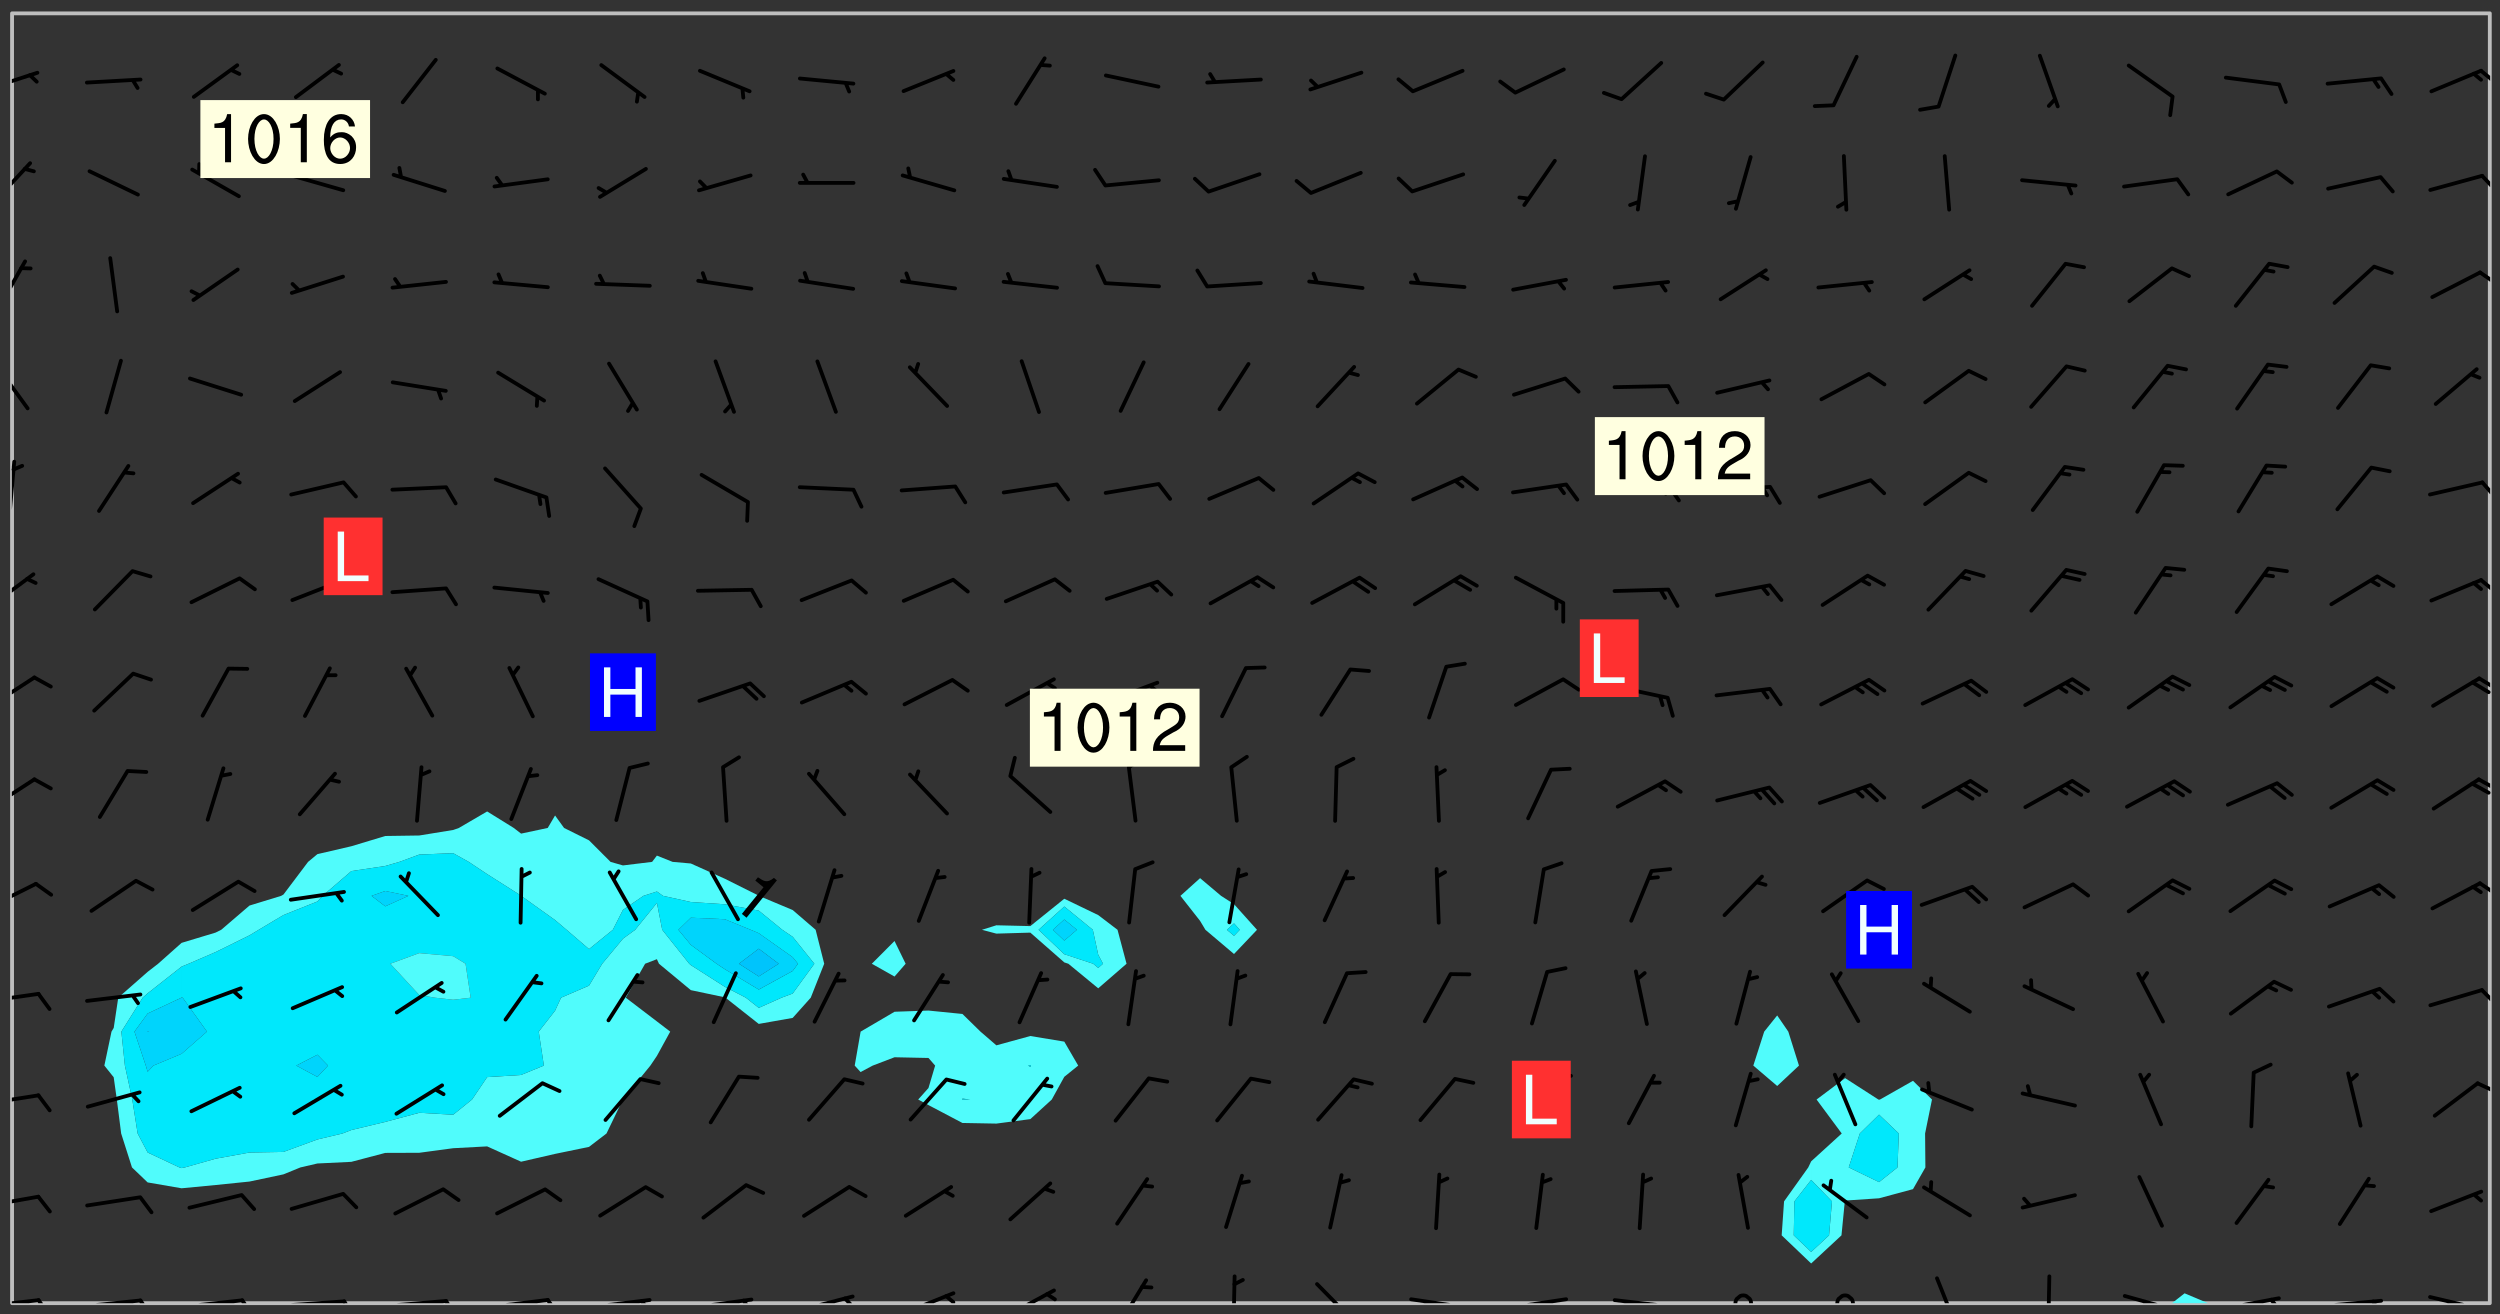 <svg xmlns="http://www.w3.org/2000/svg" role="img" xmlns:xlink="http://www.w3.org/1999/xlink" viewBox="142.45 309.95 326.84 171.84"><rect x="142.45" y="309.95" width="326.84" height="171.84" fill="#333333" stroke="none"/><defs><clipPath id="a"><path d="M144 311.672h1v168.656h-1zm0 0"/></clipPath><clipPath id="b"><path d="M144 311.672h324v168.656H144zm0 0"/></clipPath><clipPath id="c"><path d="M426 479h6v1.328h-6zm0 0"/></clipPath><clipPath id="d"><path d="M467 311.672h1v168.656h-1zm0 0"/></clipPath><clipPath id="e"><path d="M144 479h4v1.328h-4zm0 0"/></clipPath><clipPath id="f"><path d="M147 479h3v1.328h-3zm0 0"/></clipPath><clipPath id="g"><path d="M153 479h9v1.328h-9zm0 0"/></clipPath><clipPath id="h"><path d="M160 479h3v1.328h-3zm0 0"/></clipPath><clipPath id="i"><path d="M166 479h9v1.328h-9zm0 0"/></clipPath><clipPath id="j"><path d="M173 479h3v1.328h-3zm0 0"/></clipPath><clipPath id="k"><path d="M180 479h8v1.328h-8zm0 0"/></clipPath><clipPath id="l"><path d="M187 479h2v1.328h-2zm0 0"/></clipPath><clipPath id="m"><path d="M193 479h9v1.328h-9zm0 0"/></clipPath><clipPath id="n"><path d="M200 479h3v1.328h-3zm0 0"/></clipPath><clipPath id="o"><path d="M206 479h9v1.328h-9zm0 0"/></clipPath><clipPath id="p"><path d="M213 479h3v1.328h-3zm0 0"/></clipPath><clipPath id="q"><path d="M220 479h8v1.328h-8zm0 0"/></clipPath><clipPath id="r"><path d="M226 479h2v1.328h-2zm0 0"/></clipPath><clipPath id="s"><path d="M233 479h8v1.328h-8zm0 0"/></clipPath><clipPath id="t"><path d="M239 479h2v1.328h-2zm0 0"/></clipPath><clipPath id="u"><path d="M246 479h9v1.328h-9zm0 0"/></clipPath><clipPath id="v"><path d="M252 479h3v1.328h-3zm0 0"/></clipPath><clipPath id="w"><path d="M260 478h8v2.328h-8zm0 0"/></clipPath><clipPath id="x"><path d="M265 479h3v1.328h-3zm0 0"/></clipPath><clipPath id="y"><path d="M273 478h8v2.328h-8zm0 0"/></clipPath><clipPath id="z"><path d="M279 478h2v2.328h-2zm0 0"/></clipPath><clipPath id="A"><path d="M288 477h5v3.328h-5zm0 0"/></clipPath><clipPath id="B"><path d="M303 476h2v4.328h-2zm0 0"/></clipPath><clipPath id="C"><path d="M314 477h6v3.328h-6zm0 0"/></clipPath><clipPath id="D"><path d="M326 479h9v1.328h-9zm0 0"/></clipPath><clipPath id="E"><path d="M340 479h8v1.328h-8zm0 0"/></clipPath><clipPath id="F"><path d="M353 479h8v1.328h-8zm0 0"/></clipPath><clipPath id="G"><path d="M369 479h3v1.328h-3zm0 0"/></clipPath><clipPath id="H"><path d="M382 479h3v1.328h-3zm0 0"/></clipPath><clipPath id="I"><path d="M395 476h4v4.328h-4zm0 0"/></clipPath><clipPath id="J"><path d="M409 476h2v4.328h-2zm0 0"/></clipPath><clipPath id="K"><path d="M419 479h9v1.328h-9zm0 0"/></clipPath><clipPath id="L"><path d="M425 480h2v.328h-2zm0 0"/></clipPath><clipPath id="M"><path d="M433 479h8v1.328h-8zm0 0"/></clipPath><clipPath id="N"><path d="M439 479h2v1.328h-2zm0 0"/></clipPath><clipPath id="O"><path d="M446 479h8v1.328h-8zm0 0"/></clipPath><clipPath id="P"><path d="M452 479h2v1.328h-2zm0 0"/></clipPath><clipPath id="Q"><path d="M459 479h9v1.328h-9zm0 0"/></clipPath><clipPath id="R"><path d="M465 480h2v.328h-2zm0 0"/></clipPath><clipPath id="S"><path d="M144 466h4v2h-4zm0 0"/></clipPath><clipPath id="T"><path d="M144 452h4v3h-4zm0 0"/></clipPath><clipPath id="U"><path d="M466 451h2v2h-2zm0 0"/></clipPath><clipPath id="V"><path d="M144 439h4v3h-4zm0 0"/></clipPath><clipPath id="W"><path d="M466 439h2v3h-2zm0 0"/></clipPath><clipPath id="X"><path d="M144 425h4v4h-4zm0 0"/></clipPath><clipPath id="Y"><path d="M466 425h2v3h-2zm0 0"/></clipPath><clipPath id="Z"><path d="M144 411h4v5h-4zm0 0"/></clipPath><clipPath id="aa"><path d="M466 411h2v3h-2zm0 0"/></clipPath><clipPath id="ab"><path d="M465 412h3v2h-3zm0 0"/></clipPath><clipPath id="ac"><path d="M144 398h4v5h-4zm0 0"/></clipPath><clipPath id="ad"><path d="M466 398h2v3h-2zm0 0"/></clipPath><clipPath id="ae"><path d="M465 398h3v3h-3zm0 0"/></clipPath><clipPath id="af"><path d="M144 384h4v6h-4zm0 0"/></clipPath><clipPath id="ag"><path d="M466 385h2v3h-2zm0 0"/></clipPath><clipPath id="ah"><path d="M144 370h1v8h-1zm0 0"/></clipPath><clipPath id="ai"><path d="M144 370h2v2h-2zm0 0"/></clipPath><clipPath id="aj"><path d="M466 372h2v4h-2zm0 0"/></clipPath><clipPath id="ak"><path d="M144 357h3v7h-3zm0 0"/></clipPath><clipPath id="al"><path d="M144 343h2v8h-2zm0 0"/></clipPath><clipPath id="am"><path d="M466 345h2v3h-2zm0 0"/></clipPath><clipPath id="an"><path d="M144 331h3v6h-3zm0 0"/></clipPath><clipPath id="ao"><path d="M466 332h2v3h-2zm0 0"/></clipPath><clipPath id="ap"><path d="M144 319h4v3h-4zm0 0"/></clipPath><clipPath id="aq"><path d="M466 318h2v4h-2zm0 0"/></clipPath><g id="ar" clip-path="url(#clip1)"><path fill="#fff" fill-opacity="0" fill-rule="evenodd" d="M0 0h1000v1000H0zm0 0"/><path fill="#d3d3d3" fill-opacity="0" fill-rule="evenodd" d="M162.152 355.867l-.234.293.059.234.117.172.176.234.293.348.113.059.117-.172.059-.234.176-.176.465-.176h.699l.234.293.289.816.059.176.176.23.352.234.699.699.172.176.234.348.234.41.289.582.41.465.23.234.234.176.117.23.176.293.172 1.164v.234l.059.289.059.117.117.117.348.41.117.172.176.176.176.234.117.172.172.352.059.234.234.406.234-.059-.176.176-.059.93h-.582l-.234-.113-.348.113-.117.117-.059.293-.059.176-.117.172-.465.293-.059.234-.059.113v.645l.059.172v.41l.059.059v.406l.059.406.117.176.059.059.23.641-.059.293v.699l-.059.582v.234l-.059.23-.055.352v1.922l.055.117h.426l-.367.117-.023.352.891 1.168 1.742.539 1.34.359v.539l.09.809.535.715 1.52.27.891-.086.09 1.164.535.18 1.16-.18 2.055-.984 1.16-.363 1.879-.176 1.695-.18-.18.719-1.516.086-1.25.09-.805.27-1.074.809.27.719.535.898-.18.625-.266.809.266 1.078.625.898.805.18 1.25-.18-.266.723.098.504.055.293v.172l.059.293v.406l.176.117.352.117h.406l.293-.176.113-.117.059-.117.117-.23.059-.176.352-.465.23-.176.176-.059.176.059.059.176.117.988.055.469.059.172.117.234.176.059.816.059h.289l.117.234.059.406.059.352v1.105l.117.293.117.348.289.699.176.352.582.754.352.176.172.059.469.234.641.465.348.234.293.176.293.055.23.062.816.348.293.176.113.172.352.352.117.176.523.641v.289l.059.352v.348l.059.352.059.289.117.059.172.059h.176l.582.234.176.117.176.289.176.234.113.234.293.23.117.117v.41l.059.055.289.234.234.117.059.117.117.172.059.117.23.234.059.176.234.059.117.059-.117.113-.059.117v.117l-.117.293-.117.289v.582l.176.117.117.059.059.117.117.117.113.059.176.348.059.352.059.406v.176l-.059.176-.117.699v.172l.117.176.293.293h.406l.176.117.117.172.117.293v.234h-.527l-.23-.234h-.234l-.176.059-.059.699.059.348.117.176.176.41.117.23.289.469.176.055h.523l.234.059.758.641.059.293v.234l.059.059.23.348v.352l-.117.172v.293l.293.289.293.176.172.059.293.176.293.117.582.406.289.234.293.176.219.16.016.012.23.176.641.523.176.234.117.176.176.176.113.172v.641l.117.176.469.117.582.117.234.059.23.113.293.117.113.059.586.352.289.172.176.062.176.055.176.059.699.352.289.176.234.055.289.176.234.117.641.406.293.117.172.059.234.059.41.059.23.059.234.117.059.172-.41.176.469.059.059.293.113.234.176.055.234.059.176.059.406.117.641.234.117.172.059.234v.176l-.059.117-.059.406.234.234.117.059.348.117.641.23.176.117.289.117.176.176.234.465.582 1.105.176.176.348.176.176.117.352.117 1.047.523.234.059.465.113.293.059.465.176.758.582.234.234.348.465.176.176.289.234.816.699.293.176.289.289.293.176.293.289.695.641.176.176.293.234.289.234.469.289.641.582.348.234.234.293.348.348.352.465.934.992.348.406.117.176.234.059.113.117.645.176.23.113.234.059.293.176.23.117.934.699.406.406.234.176.406.176.234.117.816.348.348.234.234.117.293.289.23.117.758.352.352.172.23.059.293.117.234.059.871.176h.816l.469.23.172.059.875.699.465.117.293.059.176.059.23.059.469.059.348.059.352.059.406.059h.293l.172.059v.23l.176.176h.293l.348.059.352.059.699.117h.641l.465-.234.293-.176.172-.117.41-.172.289-.176.934-.465.469-.293.523-.293.465-.172.465-.176 1.051-.465.289-.117.41-.117.289-.117.527-.176 1.516-.699.582-.348.289-.059.293-.059.348-.117.875-.23.352-.117h.113l.234-.059.875-.234.234-.059h.812l.352-.059.816-.117.172-.059.352-.055.293-.059.23-.059.816-.176.176-.059h.348l.234-.059.465-.117.758-.172.234-.059h.348l.41-.117.289-.059 1.285-.059h.289l.41-.059.23-.059h.176l.875-.117h.406l.41-.117h.348l.352-.113.871-.059h1.75l1.047.289.41.117.289.117.352.117.289.117 1.051.172.289.059h.293l.293.059.172.059.41.059.172.059.117.059h.117l.117.059.352.059h.113l.41.066 1.922.395 1.926.395 1.52.449 1.695.719 2.145.805 1.605-.719 1.43-.805 1.16-1.078 1.25-.449 3.035-.719 1.875-.359 2.145-1.348 2.234-1.254 2.5-1.258 1.695-.449 1.785-.18 1.16-.27.625.539 1.34-.27.715-.988.984-1.344.445-.18.805-.359 1.875-.539 1.785-.449 1.25-.27 1.16-.09 1.699-.09 1.961-.27 1.25-.09h.539l.625-.09h.891l2.145-.18 2.41-.18 2.59-.09 1.695.18 1.609.09 1.43.359 1.16.719 1.875.988 1.16 1.527.266.715.629.09.355.898.535.539.535 1.527 1.074.359h.535l-.805.535.09 1.707.715 2.695.891.805.895.988.715 1.258 1.785.539 1.52-.18.355 1.344 1.609-.805.98-.539.27.27.316-.215.219-.145.801.449.449-.359h.355l.535-.27.539-.719.535-.27.625-.988 1.16.449.84.371 1.395.617 1.695-.18h1.605l1.785.09.18-1.707.535-1.344.805.27.492.848.402.406-.09.539v.359l.715.449.711-.27h1.43l.359.988.445 1.258.715 1.344 1.25.629 1.695.629.715-.18.18-.539.98-.09.449.359.086 1.258-.266.629-.535.18v.539l.715.984.266.539.984.988.801 1.078-.266.359-.09.898-.625 2.332-.355 2.066-.09 1.793-.18.719-.09.539v1.438l-.98 1.883-.359 1.707-.535.898-.805 1.168-.266.539 2.055 1.254.086.359-.355.539-.09-.18v.809l.09 1.438-.445.715-1.074.094-.266.715.535.898.805.719 1.16.809 1.34.27.445.359-.355.449-1.789-.09-1.25-.449-.715-.719-.625-.09-.176 3.59-.188 1.309h89.359V311.703h-55.27v49.082l.762.125 3.289.543 2.023 2.836v2.754l2.352.332 2.348.332h4.051l-1.379 4.16-2.023.707-2.023.703-.543.344-2.594 1.617-.188.117-2.023-2.078-.73-2.742-2.672-2.078-1.375-3.5-.066-.082-1.957-2.672 2.75-1.418v-49.082H294.422v91.414l.117.031.133.012.074.074.105.047.09.059.086.059.09.059.297.297.059.09.031.117.027.117.016.137-.031.117-.059.09-.059.086-.043.105-.047.102-.027.121v.145l.176.27.148.148.074.086.074.074.043.105.062.09.059.086.043.105.059.09.047.102.043.105.059.086.117.18.074.074.062.086.059.09.043.105.059.09.059.086.062.09.059.09.043.102.117.18.074.074.059.086.074.074.09.059.105.047h.148l.133-.016.133.016.102-.047.074-.074.047-.102-.016-.133v-.148l-.047-.105-.027-.117-.047-.102-.027-.121-.043-.102-.062-.09-.043-.102-.043-.105-.031-.117-.016-.133-.012-.137.086-.059.059-.086.121-.031.043.105.016.133v.117l.059.102.059.09.09.059.148.148.059.09.043.105-.012.102.086.059.105.047.086.059.09.059.074.074-.117.027-.105.047-.086.059-.074.074-.059.09-.062.086-.027.121-.047.102-.043.105-.031.117-.012.133-.016.133v.148l.027.117.047.105.043.102.059.09.074.074.09.059.074.074.09.059.059.09.043.105.047.102.117.031.133.016h.148l.117-.031.105.043.043.105.047.102.027.121L299.5 410l.027.117.031.121.027.117.105.043.102.047.133-.016.148.148.062.086.074.074.07.074.09.062.105.043.102.043.117.031.137.016.117-.031.074-.074.027-.117-.012-.133-.031-.121-.027-.117.043-.105h.117l.09.062.117.027h.148l.133.016h.148l.133.016.133-.016h.148l.133-.016.133-.012.137.012.117-.027.133-.016.191-.059-.059.176-.016.133-.027.121-.016.133-.059.086-.133.016-.105.047-.105.043-.117.031-.117.027-.266.031h-.148l-.133.016-.074.074.059.086.148.148.117.18.074.07.09.062.09.059.086.059.09.059.102.043.105.062.105.043.086.059.105.047.102.043.18.117.059.09-.043.102-.047.105.016.133.223.223.059.09.043.102.031.121.043.102.016.133.031.117.012.137.031.117.148.148.102.043.105.043.117.031.133.016.137.016h.117l.117-.031.09-.059.043-.105.047-.102.043-.105.031-.117.012-.133v-.148l-.012-.133-.016-.133-.031-.117-.043-.105-.047-.105-.043-.102-.043-.105-.016-.133.016-.133.027-.117.031-.117.027-.121.047-.102.09-.059.086-.062.074-.074.09-.059.223-.223.059-.086.074-.074.117-.18.059-.086v-.148l-.074-.074-.102-.047-.105-.043-.102-.043-.059-.09-.047-.105-.027-.117.09-.059.117-.031.102-.043.18-.117.148-.148.012-.133-.012-.105-.09-.059-.133.016h-.148l-.133.016-.133-.016-.121-.031-.086-.059-.074-.074-.059-.09-.062-.086-.117-.18-.059-.086.031-.121.086-.059.121-.031.059-.086v-.121l-.031-.117-.059-.09-.059-.086-.047-.105-.027-.117-.016-.133.059-.09.074-.074.09-.059.117-.18.074-.074.059-.086.148-.148.121-.031.133-.016.133.016.074.074.043.105.016.133-.031.117-.117.031-.133.012-.148.148-.043.105-.047.102-.027.121-.031.117v.148l.031.117.043.105.059.09.074.07.074.074.117.031.121.027.117-.027.133-.016h.117l.09.059.074.074.047.105.059.086.102.047.133.016.105.043.086.059-.012.105-.074.074-.18.117-.059.09-.09.059-.07.074-.074.074-.062.09-.027.117-.016.133.016.133-.016.133v.148l.016.133.027.117.031.121.074.074.09.059.086.059.09.059.117.031v.086l-.102.047-.09.059-.266.031-.117.027h-.148l-.105.043-.102.047-.059.09-.062.234-.012.133-.031.121-.016.133v.293l-.012.133.012.137.016.133.133.016.133.012.121.031.086.059.074.074.047.105.043.102.016.133v.445l-.016.133v.445l.031.266.027.117.016.133.031.117.086.211.031.266v.148l-.031.117-.027.117-.031.121-.027.117-.031.117-.031.121-.012.133-.016.133.09.059.117-.031.102.016.047.105-.031.266v.441l-.043.105-.047.105-.043.102-.043.105-.059.086-.031.121-.043.117-.031.117-.016.133.016.133.059.09.105.047.086.059.059.086-.012.137-.031.117-.043.102v.445l-.016.133v.148l-.031.117-.043.105-.027.117-.047.105-.043.102-.031.121-.027.117-.031.133-.031.117-.027.117-.043.105-.031.117-.031.121-.012.133-.016.133v.297l.027.117v.148l.047.398.027.117.059.09.121.031h.148l.133-.016.059.09v.117l-.059.09-.09.059-.102.043-.105.047-.09.059-.086.059-.137.016-.117-.031-.133-.016-.102.047-.062.086-.012.137-.016.133-.031.117-.027.117-.016.133-.031.121v.297l.016.133.031.117v.148l.012.133v.148l-.027.117-.047.102-.027.121-.031.117-.059.09-.074.074-.102.043-.105.047-.117.027-.121.031-.102-.047.059-.086.105-.047.027-.117.031-.117.027-.121.031-.117v-.148l.016-.133-.031-.117-.043-.105-.105.016-.074.074-.102.043-.09.062-.074.074-.043.102-.016.133-.031.117L304.25 426l-.031.117-.027.117-.031.121-.027.117-.031.117-.043.105-.09.059h-.09l-.117-.031-.031-.086.016-.137-.031-.117v-.148l-.012-.133v-.148l-.062-.234-.027-.121-.043-.102-.047-.105-.059-.086-.059-.09-.043-.105-.062-.086-.148-.148-.07-.074-.105-.047-.105-.043-.102-.043-.297-.297-.09-.074-.086-.059-.105-.043-.09-.062-.086-.059-.105-.043-.09-.059-.086-.062-.074-.07-.105-.047-.086-.059-.105-.043-.09-.062-.102-.043-.105-.043-.086-.059-.105-.047-.105-.043-.102-.047-.09-.059-.102-.043-.105-.043-.09-.062-.117-.027-.133-.016-.133.016H299.75l-.133.016-.117-.031-.09-.059-.074-.074-.09-.059-.102-.047h-.148l-.121-.027-.102-.043-.074-.074-.117-.18-.09-.059-.102-.043-.09-.062-.105-.043-.09-.059-.086-.059-.105-.047-.059-.086-.059-.09-.043-.105-.047-.102-.074-.074-.086-.059-.074-.074-.09-.059-.223-.223-.043-.105-.031-.266.105-.043h.145l.105.043.074.074.09.059.086.059.105.047.09.059.148.148.07.074.148.148.062.086.074.074.086.059.074.074.09.062.09.059.086.059.27.176.102.047.105.043.102.043.047-.074.059-.086.074-.074.07-.074.105.043.074.074.059.09.043.102.047.105.043.105.121.027.117-.027.074-.09.043-.105.059-.09.074-.074.105-.043.117-.027.133.012.09.059.148.148.059.09.043.105.047.102.043.105.043.102.105.047.105.043.133.016.086-.059.059-.09.074-.074.105-.043.117.027.105.047.102.043.105.043.102.047.18.117v.117l-.016.133.016.133.016.137.059.086.102.047.121.027.117.031h.148l.117-.031.059-.09.18-.117.059-.09.074-.074.059-.086.117-.18.18-.117.117.031.09.059.043.074-.016.133v.117l.09.059h.148l.133-.016.133-.012.266-.031.105-.043.117-.031.121-.027.074-.074.07-.074.062-.09-.016-.105-.047-.102-.102-.043-.105-.016-.117.027-.266.031h-.148l-.074-.074-.09-.059-.117-.031-.117-.027-.133-.016h-.148l-.133.016h-.297l-.105-.047-.148-.148-.043-.102-.059-.09.223-.223.086-.059.105-.043.117-.031.133-.016.133.016.137.016.102.043.133-.012.09-.062.102-.043.062-.09-.047-.102-.09-.059-.117-.031-.102-.043-.059-.09-.062-.09v-.117l.016-.133.105-.047.074-.07v-.121l-.09-.059-.031-.117.09-.059.074-.074.043-.105.059-.09.047-.102.016-.133v-.148l-.047-.105-.043-.102-.09-.059-.133-.016-.102-.043-.137-.016-.117-.031h-.445l-.133-.016-.133-.012-.133-.016-.117-.031h-.148l-.133-.016-.133-.012-.266-.031-.121-.043-.086-.059-.074-.074v-.148l.012-.133.105-.047.102-.043.133-.016h.152l.133-.016h.293l.121.031.102.043.09.059.234.062.121-.047.09-.059.102-.043.133-.016.105.043.102.047.133.012.121-.027h.145l.121-.031.117-.027.105-.047.074-.074.086-.059.148-.148.059-.086.047-.105.027-.117.016-.105-.102-.043-.09-.059-.117-.031-.105-.043-.09-.062-.074-.086-.074-.074-.102-.043-.105-.047-.102-.043-.059-.09-.047-.102-.086-.211-.062-.086-.059-.09-.074-.074-.086-.059h-.27l-.117.031-.09.059-.102.043-.133.016-.105-.016-.027-.117-.062-.09-.117-.031-.102-.043-.148-.148-.031-.117-.016-.105.074-.074.18-.117.117-.027.117-.031.137.016.102.043.105.043.102.047.105.043.117.031.133.016.117.027.133.016.105-.016.09-.059-.074-.074-.105-.043-.074-.074-.074-.09-.148-.148-.086-.059-.09-.059-.074-.074-.09-.059-.102-.047-.121-.027-.102-.047-.105-.043-.117-.031-.102-.043-.121-.031h-.148l-.117.031-.105.043-.086.062-.18.117-.086.059-.09.059-.105.047-.086.059-.105.043-.102.043-.105.047-.074.074-.059.09-.059.086-.047.105-.059.086-.074.074-.133-.012-.117-.031h-.117l-.074.074-.09.059-.074.074-.09.059-.086.059-.105.047-.102.043-.137.016-.102-.043-.148-.148-.105-.047h-.086l-.105.047-.102.043-.121.031-.117-.031-.074-.074v-.117l.031-.121.074-.07.059-.09.074-.074.117-.031.105-.043h.293l.133-.016.137-.016.102-.043.09-.059.102-.047.09-.059.133-.012.09.059.133.012.09-.059.086-.059.105-.043.09-.059.086-.062.09-.059.148-.148.059-.086.059-.09.105-.043.133-.016.117.027.121.031.059-.059.059-.09.031-.266.027-.117.105.012.133.016.102-.043.09-.059.059-.09.074-.074.059-.09.047-.102.012-.133-.012-.133-.047-.105-.148-.148-.059-.09-.059-.086-.043-.105v-.445l.016-.133v-.148l.012-.133-.059-.059-.09.059-.102-.043-.18-.117-.086-.059-.062-.09-.059-.09-.074-.074-.086-.059-.121.031-.102.012-.105.047-.086.059-.105.043-.148.148-.09.059-.086.059-.09.062-.105.043-.133.016v-.121l.105-.043.117-.031.074-.07.043-.105v-.148l-.027-.117-.148-.148-.133-.016h-.148l-.117.031-.105.043-.102.043-.09.062-.117.027-.074-.074.012-.133-.043-.102-.043-.105-.09-.059-.117.027-.121.031-.117.031-.102.043-.121.031-.102.043-.105.043-.09.059-.102.016v-.117l.016-.133-.059-.09-.074.043-.148.148-.059.09-.074.074-.047.105-.043.102-.074.074-.059.09-.074.074-.059.086-.074.074-.09.062-.074.07-.074.074-.102.016-.133.016-.105-.043v-.121l.148-.148.043-.102.059-.09.047-.102.043-.105.059-.09.031-.117.043-.102.031-.121.027-.117.047-.105.043-.102.043-.105.074-.07.09-.062.09-.059.102-.043h.297l.266-.031.105-.043-.074-.074-.117-.031-.105-.043-.09-.059-.102-.047-.09-.059-.102-.043-.105-.043-.09-.062-.086-.059-.105-.043-.102-.043-.121-.031-.117-.031-.102-.043L297.5 410.25l-.102-.043-.09-.059-.043-.105-.016-.133.102-.043.133-.016.137.016.133-.016.102-.043.059-.09.016-.105-.09-.059-.074-.074-.102-.043-.09-.059-.148-.148-.043-.105-.016-.133v-.293l-.059-.09-.09-.059-.074-.074-.043-.105-.031-.117-.059-.09-.074-.074-.117-.027-.074-.074-.09-.059-.09-.062-.086-.059-.074-.074-.059-.086-.047-.105-.086-.059-.148-.148-.195-.059-.133.016-.102.043-.074.074-.047.102-.043.105-.059.09-.059.086-.297.297-.09.059h-.086l-.062-.086-.043-.105.031-.117.059-.09.027-.117-.012-.133-.09-.062-.105.047-.117.027-.117.031-.27.176-.102.047-.117.027-.105.047-.09.059-.102.043-.059-.086-.047-.105.016-.133.047-.105.07-.074.074-.07.059-.09v-.148l-.043-.105h-.238l-.102.047-.031.117-.027.117-.031.121-.074.043-.133.016-.074-.047-.043-.102-.043-.105-.047-.102-.043-.105-.121.031-.102.043-.133.016-.117.031-.105.043-.09.059-.102.047-.121.027-.133.016-.102-.043-.059-.09-.047-.105-.043-.102-.043-.105v-.117l.059-.09.086-.059.18-.117.102-.047.105-.043.105-.059.102-.043.09-.062.102-.043.105-.059.102-.047.09-.059.105-.043.102-.043.09-.062.102-.043.137-.016.117.031.102.043.121.031.102.043.105.047.102.043.105.043.102.047.105.043.102.043.105.047.086.059.105.043.117.031.105.043.102.047.09.059.105.043.102.043.105.047.117.027.102.047.121.027h.148l.086-.059.016-.102.059-.09-.027-.117-.074-.074-.117-.18-.074-.074-.09-.074-.18-.117-.086-.059-.105-.043-.102-.047-.27-.176-.059-.09-.074-.074-.059-.09-.043-.102-.031-.117-.016-.137v-.562l-.012-.133-.016-.133-.031-.117-.016-.133-.012-.133-.031-.121-.223-.223-.059-.086-.016-.105.031-.117.133-.016v-91.414H172.992v1.453l-.059.234-.352 1.051-.172.523-.117.348-.176.41-.117.172-.234.293-.23.059h-.352l-.117.059-.23.406v.293l.117.176.23.23.117.234.641.758.293.465.176.234.23.352.234.348.641.816.176.465.172.41.117.695.176.469.117 1.398.059.465v.875l.117 1.047v4.781l-.059.465-.352 1.281-.176.523-.113.41-.352.93L172.934 336l-.234.582-.117.176-.172.348-.176.406-.352.816-.059.293-.113.293-.117.289-.059.176-.117.875-.059.406-.059.117-.059.176-.059.172-.23.527-.117.172v.234l-.117.234-.059.172-.176.586v.289l-.059.176v.293l-.059.113-.059.527v.172l-.055.234v2.621l-.176.816-.117.176-.176.234-.117.172-.113.234-.586.934-.23.289-.293.465-.176.234-.289.352-.352.699-.113.23-.176.41-.176.23-.406.527-.816.699-.293.172-.289.234-.176.117-.176.176-.523.406-.527.176-.172.176-.234.055-.641.176h-.758m12.211 31.023l-1.074.449.359.895 1.25-.715.445-.539-.98-.09"/><path fill="#d3d3d3" fill-opacity="0" fill-rule="evenodd" d="M201.508 416.598h-.895l.449.629.98.359.805-.09.445-.988-.176.09-.715-.355-.895.355m154.621 59.07l-.059-.523v-.293l.113-.293.059-.23.469-.469h.113l.117-.113.117-.059h.176l.234-.059h.348l.234.059.117.059.23.172.059.176.117.582v.293l-.117.176-.172.289-.176.176-.527.523-.23.234-.117.059h-.176l-.117-.059-.406-.293-.176-.117-.117-.059-.059-.113-.055-.117m6.641-10.957l-.059-.172v-1.109l.059-.172.176-.059.172-.059h.176l.234-.059.117.059.059.699-.059.172-.117.176-.117.059-.234.523-.113.059h-.234l-.059-.117m9.613-14.391l-.117-.176v-.699l.293-.875.117-.172.176-.352.113-.23.117-.293.352-.758.117-.23.172-.234h.176l.117-.059h.641l.117.059.234.234.172.113.352.293.117.117.113.176v.113l.117.059.117.117v.699l-.059.176v.23l-.059.176-.348 1.051-.117.23-.117.234-.117.059-.23.234-.641.289h-.875l-.41-.117-.641-.465"/><path fill="none" stroke="#bebebe" stroke-linecap="round" stroke-linejoin="round" stroke-miterlimit="10" stroke-width=".5" d="M467.957 311.695H144.027v168.625h323.93v-168.625"/><g clip-path="url(#a)"><path fill="#fff" fill-opacity="0" fill-rule="evenodd" d="M144 475.891v4.438h.004H144V311.672h.004H144v164.219"/></g><g clip-path="url(#b)"><path fill="#fff" fill-opacity="0" fill-rule="evenodd" d="M144.004 480.328V311.672h62.133v104.363l-3.691 2.156-.746.266-4.438.723-4.441.066-4.438 1.34-4.438 1.031-1.219 1.012-3.219 4.27-.301.172-4.141 1.27-3.695 3.168-.742.367-4.438 1.34-3.07 2.73-1.367 1.059-3.844 3.379-.594 3.953-.289.484-.934 4.441 1.223 1.527.41 2.91.566 4.438 1.414 4.438 2.047 1.961 4.438.766 4.438-.426 4.438-.453 4.441-.941 2.219-.906 2.219-.516 4.438-.215 4.438-1.168 4.441-.016 4.438-.598 4.438-.238 4.438 2.004 4.441-1.023 4.438-.914 2.289-1.754 2.141-4.438.008-.035 3.586-4.402.852-1.262 1.742-3.18-1.742-1.336-4.07-3.102 2.531-4.438 1.539-.594.273.594 4.164 3.453 4.441.938.09.047 4.348 3.43 4.438-.785 2.363-2.645 1.758-4.438-1.121-4.438-3-2.582-4.422-1.855-.016-.023-4.438-2.215-4.441-1.992-2.379-.211-2.059-.82-.625.82-3.812.465-1.621-.465-2.816-2.816-3.262-1.621-1.176-1.629-.957 1.629-3.484.742-.961-.742-3.477-2.156V311.672h53.262v121.301l-2.969 2.973 2.969 1.676 1.453-1.676-1.453-2.973V311.672h4.438v130.395l-4.438.156-4.434 2.598-.008.043-.766 4.398.766.844 1.59-.844 2.852-1.09 4.438.094.871.996-.871 2.93-1.344 1.508 1.344.727 4.438 2.336 4.438.082 4.441-.586 2.801-2.559 1.637-2.969 1.82-1.469-1.82-3.133-4.438-.734-4.441 1.219-2.078-1.793-2.359-2.309-4.438-.445V311.672h17.754v115.777l-4.438 3.574-4.441-.105-1.887.59 1.887.5 4.441-.129 4.438 3.891.531.176 3.906 3.215 3.703-3.215-1.18-4.438-2.523-1.922-4.438-2.137V311.672h17.754v113.082l-2.57 2.316 2.57 3.273.699 1.164 3.738 3.164 3.004-3.164-3.004-3.352-1.691-1.086-2.746-2.316V311.672h75.449v131.031l-1.699 2.117-1.422 4.441 3.121 2.664 2.848-2.664-1.395-4.441-1.453-2.117V311.672h8.879v139.227l-3.73 2.801 3.289 4.438-3.996 3.641-.379.797-3.164 4.441-.312 4.438 3.855 3.68 3.965-3.68.434-4.438.039-.109 4.438-.297 4.438-1.195 1.621-2.84-.039-4.438.902-4.438-2.484-2.449-4.312 2.449-.125.023-.086-.023-4.352-2.801V311.672h84.324v168.656h-36.867l-3.074-1.297-1.656 1.297H144.004"/></g><path fill="#50fcfc" fill-rule="evenodd" d="M157.316 450.789l-1.223-1.527.934-4.441.289-.484.594-3.953 3.844-3.379 1.367-1.059 3.07-2.73 4.438-1.34.742-.367 3.695-3.168 4.141-1.27.301-.172 3.219-4.27 1.219-1.012 4.438-1.031 4.438-1.34 4.441-.066 4.438-.723v3.035l-4.438.18-2.598.957-1.844.535-4.438.668-3.758 3.238-.68.738-4.438 1.77-3.234 1.93-1.207.727-4.438 2.188-3.523 1.523-.914.375-4.438 3.492-.652.57-2.785 4.438.461 4.441.965 4.438.703 4.438 1.309 2.488 4.145 1.949.293.09.43-.09 4.008-1.137 4.438-.809 4.441-.078 4.438-1.629 3.285-.785 1.152-.449 4.438-1.062 4.441-1.191 4.438.25 2.461-1.984 1.977-2.93 4.438-.285 2.977-1.223-.672-4.441 2.137-2.738.781-1.699 3.656-1.574 1.723-2.863 2.715-3.273 1.598-1.164 2.84-3.516.695 3.516 3.531 4.438.211.18 4.441 2.832 2.75 1.426 1.688 1.332 2.98-1.332 1.457-.547 2.832-3.891-2.832-3.523-1.355-.914-3.082-2.512-4.438-.824-4.441-.297-3.637-.805-.801-.57-1.766.57-2.672 1.832-1.324 2.605-3.113 2.523-2.934-2.523-1.504-1.273-4.43-3.164-.012-.023-4.438-2.82-2.406-1.598-2.031-1.137v-3.035l.746-.266 3.691-2.156 3.477 2.156.961.742 3.484-.742.957-1.629 1.176 1.629 3.262 1.621 2.816 2.816 1.621.465 3.812-.465.625-.82 2.059.82 2.379.211 4.441 1.992 4.438 2.215.016.023 4.422 1.855 3 2.582 1.121 4.438-1.758 4.438-2.363 2.645-4.438.785-4.348-3.43-.09-.047-4.441-.938-4.164-3.453-.273-.594-1.539.594-2.531 4.438 4.07 3.102 1.742 1.336L228.328 448l-.852 1.262-3.586 4.402-.008.035-2.141 4.438-2.289 1.754-4.438.914-4.441 1.023-4.438-2.004-4.438.238-4.438.598-4.441.016-4.438 1.168-4.438.215-2.219.516-2.219.906-4.441.941-4.438.453-4.438.426-4.438-.766-2.047-1.961-1.414-4.438-.566-4.438-.41-2.91"/><path fill="#00e8fc" fill-rule="evenodd" d="M158.777 449.262l-.461-4.441 2.785-4.438.652-.57 4.438-3.492v4.039l-.027.023-4.41 2.066-1.727 2.371 1.484 4.441.242.805.75-.805 3.688-1.543 3.312-2.898-3.172-4.438-.141-.023v-4.039l.914-.375 3.523-1.523 4.438-2.188 1.207-.727 3.234-1.93 4.438-1.77v20.027l-2.762 1.426 2.762 1.484 1.391-1.484-1.391-1.426v-20.027l.68-.738 3.758-3.238 4.438-.668v3.27l-1.797.637 1.797 1.371 3.02-1.371-3.02-.637v-3.27l1.844-.535 2.598-.957v12.883l-3.781 1.391 3.781 4.09 2.051.348 2.387.27 2.285-.27-.672-4.438-1.613-.988-4.438-.402v-12.883l4.438-.18 2.031 1.137 2.406 1.598 4.438 2.82.012.023 4.43 3.164 1.504 1.273 2.934 2.523 3.113-2.523 1.324-2.605 2.672-1.832 1.766-.57.801.57 3.637.805v2.051l-1.629 1.582 1.629 1.969 3.363 2.469 1.078.711 4.438 2.664 4.438-2.434.688-.941-.688-.855-4.438-3.137-1.055-.445-3.383-1.383-4.441-.199V427.875l4.441.297 4.438.824 3.082 2.512 1.355.914 2.832 3.523-2.832 3.891-1.457.547-2.98 1.332-1.688-1.332-2.75-1.426-4.441-2.832-.211-.18-3.531-4.438-.695-3.516-2.84 3.516-1.598 1.164-2.715 3.273-1.723 2.863-3.656 1.574-.781 1.699-2.137 2.738.672 4.441-2.977 1.223-4.438.285-1.977 2.93-2.461 1.984-4.438-.25-4.441 1.191-4.438 1.062-1.152.449-3.285.785-4.438 1.629-4.441.078-4.438.809-4.008 1.137-.43.09-.293-.09-4.145-1.949-1.309-2.488-.703-4.438-.965-4.438"/><path fill="#00d4fc" fill-rule="evenodd" d="M161.512 449.262l-1.484-4.441 1.727-2.371v2.355l-.016.016.016.039.191-.039-.191-.016v-2.355l4.41-2.066.027-.023.141.023 3.172 4.438-3.312 2.898-3.688 1.543-.75.805-.242-.805"/><path fill="#00c4fc" fill-rule="evenodd" d="M161.754 444.859l-.016-.039.016-.016.191.016-.191.039"/><path fill="#00d4fc" fill-rule="evenodd" d="M183.945 450.746l-2.762-1.484 2.762-1.426 1.391 1.426-1.391 1.484m8.875-22.305l-1.797-1.371 1.797-.637 3.02.637-3.02 1.371"/><path fill="#50fcfc" fill-rule="evenodd" d="M197.262 434.555l-3.781 1.391 3.781 4.09 2.051.348 2.387.27 2.285-.27-.672-4.438-1.613-.988-4.438-.402"/><path fill="#00d4fc" fill-rule="evenodd" d="M232.766 433.477l-1.629-1.969 1.629-1.582 4.441.199 3.383 1.383 1.055.445v2.027l-2.59 1.965 2.59 1.66 2.609-1.66-2.609-1.965v-2.027l4.438 3.137.688.855-.688.941-4.438 2.434-4.438-2.664-1.078-.711-3.363-2.469"/><path fill="#00c4fc" fill-rule="evenodd" d="M241.645 437.605l-2.59-1.66 2.59-1.965 2.609 1.965-2.609 1.66"/><path fill="#50fcfc" fill-rule="evenodd" d="M254.957 450.105l-.766-.844.766-4.398.008-.043 4.434-2.598 4.438-.156 4.438.445v11.062l-.027.125.027.016 1.027-.016-1.027-.125v-11.062l2.359 2.309 2.078 1.793 4.441-1.219v3.797l-.281.07.281.18.09-.18-.09-.07v-3.797l4.438.734 1.82 3.133-1.82 1.469-1.637 2.969-2.801 2.559-4.441.586-4.438-.082-4.438-2.336-1.344-.727 1.344-1.508.871-2.93-.871-.996-4.438-.094-2.852 1.09-1.59.844m4.441-12.484l-2.969-1.676 2.969-2.973 1.453 2.973-1.453 1.676"/><path fill="#00e8fc" fill-rule="evenodd" d="M268.273 453.715l-.027-.016.027-.125 1.027.125-1.027.016"/><path fill="#50fcfc" fill-rule="evenodd" d="M272.711 432.008l-1.887-.5 1.887-.59 4.441.105 4.438-3.574v1.016l-3.363 3.043 3.363 3.195 3.773 1.242.664.547.629-.547-.629-1.18-.707-3.258-3.73-3.043v-1.016l4.438 2.137 2.523 1.922 1.18 4.438-3.703 3.215-3.906-3.215-.531-.176-4.438-3.891-4.441.129"/><path fill="#00e8fc" fill-rule="evenodd" d="M277.152 449.441l-.281-.18.281-.07.09.07-.09.18m4.438-14.738l-3.363-3.195 3.363-3.043v1.695l-1.488 1.348 1.488 1.41 1.648-1.41-1.648-1.348v-1.695l3.73 3.043.707 3.258.629 1.18-.629.547-.664-.547-3.773-1.242"/><path fill="#00d4fc" fill-rule="evenodd" d="M281.59 432.918l-1.488-1.41 1.488-1.348 1.648 1.348-1.648 1.41"/><path fill="#50fcfc" fill-rule="evenodd" d="M299.344 430.344l-2.57-3.273 2.57-2.316 2.746 2.316 1.691 1.086v2.512l-.934.84.934.789.75-.789-.75-.84v-2.512l3.004 3.352-3.004 3.164-3.738-3.164-.699-1.164"/><path fill="#00e8fc" fill-rule="evenodd" d="M303.781 432.297l-.934-.789.934-.84.75.84-.75.789"/><path fill="#50fcfc" fill-rule="evenodd" d="M374.793 451.926l-3.121-2.664 1.422-4.441 1.699-2.117 1.453 2.117 1.395 4.441-2.848 2.664m4.441 23.207l-3.855-3.68.312-4.438 3.164-4.441.379-.797v2.426l-2.191 2.812-.086 4.438 2.277 2.172 2.34-2.172.383-4.438-2.723-2.812v-2.426l3.996-3.641-3.289-4.438 3.73-2.801 4.352 2.801.086.023v1.949l-2.512 2.465-1.453 4.438 3.965 1.926 2.414-1.926.172-4.438-2.586-2.465v-1.949l.125-.023 4.312-2.449 2.484 2.449-.902 4.438.039 4.438-1.621 2.84-4.438 1.195-4.438.297-.039.109-.434 4.438-3.965 3.68"/><path fill="#00e8fc" fill-rule="evenodd" d="M379.234 473.625l-2.277-2.172.086-4.438 2.191-2.812 2.723 2.812-.383 4.438-2.34 2.172m8.875-9.125l-3.965-1.926 1.453-4.438 2.512-2.465 2.586 2.465-.172 4.438-2.414 1.926"/><g clip-path="url(#c)"><path fill="#50fcfc" fill-rule="evenodd" d="M426.398 480.328l1.656-1.297 3.074 1.297h-4.73"/></g><g clip-path="url(#d)"><path fill="#fff" fill-opacity="0" fill-rule="evenodd" d="M467.996 480.328H468V311.672h-.004H468v168.656h-.004"/></g><path fill="#fff" fill-opacity="0" fill-rule="evenodd" d="M235.781 428.82l4.531 3.684 6.285-7.727-4.531-3.684-6.285 7.727"/><path fill-rule="evenodd" d="M243.625 424.723l.395.32-3.973 4.883-.609-.496 2.832-3.48-1.074-.879.348-.43.477.301.23.121.234.074.246.02.27-.055.293-.141.332-.238"/><g clip-path="url(#e)"><path fill="none" stroke="#000" stroke-linecap="round" stroke-linejoin="round" stroke-miterlimit="10" stroke-width=".5" d="M147.492 479.926l-6.984.805"/></g><g clip-path="url(#f)"><path fill="none" stroke="#000" stroke-linecap="round" stroke-linejoin="round" stroke-miterlimit="10" stroke-width=".5" d="M147.492 479.926l1.391 2.02"/></g><g clip-path="url(#g)"><path fill="none" stroke="#000" stroke-linecap="round" stroke-linejoin="round" stroke-miterlimit="10" stroke-width=".5" d="M160.809 479.969l-6.988.723"/></g><g clip-path="url(#h)"><path fill="none" stroke="#000" stroke-linecap="round" stroke-linejoin="round" stroke-miterlimit="10" stroke-width=".5" d="M160.809 479.969l1.371 2.035"/></g><g clip-path="url(#i)"><path fill="none" stroke="#000" stroke-linecap="round" stroke-linejoin="round" stroke-miterlimit="10" stroke-width=".5" d="M174.121 479.949l-6.984.762"/></g><g clip-path="url(#j)"><path fill="none" stroke="#000" stroke-linecap="round" stroke-linejoin="round" stroke-miterlimit="10" stroke-width=".5" d="M174.121 479.949l1.383 2.027"/></g><g clip-path="url(#k)"><path fill="none" stroke="#000" stroke-linecap="round" stroke-linejoin="round" stroke-miterlimit="10" stroke-width=".5" d="M187.449 480.086l-7.008.488"/></g><g clip-path="url(#l)"><path fill="none" stroke="#000" stroke-linecap="round" stroke-linejoin="round" stroke-miterlimit="10" stroke-width=".5" d="M187.449 480.086l1.301 2.082"/></g><g clip-path="url(#m)"><path fill="none" stroke="#000" stroke-linecap="round" stroke-linejoin="round" stroke-miterlimit="10" stroke-width=".5" d="M200.762 480.035l-7.004.586"/></g><g clip-path="url(#n)"><path fill="none" stroke="#000" stroke-linecap="round" stroke-linejoin="round" stroke-miterlimit="10" stroke-width=".5" d="M200.762 480.035l1.328 2.062"/></g><g clip-path="url(#o)"><path fill="none" stroke="#000" stroke-linecap="round" stroke-linejoin="round" stroke-miterlimit="10" stroke-width=".5" d="M214.062 479.898l-6.973.859"/></g><g clip-path="url(#p)"><path fill="none" stroke="#000" stroke-linecap="round" stroke-linejoin="round" stroke-miterlimit="10" stroke-width=".5" d="M214.062 479.898l1.406 2.012"/></g><g clip-path="url(#q)"><path fill="none" stroke="#000" stroke-linecap="round" stroke-linejoin="round" stroke-miterlimit="10" stroke-width=".5" d="M227.379 479.906l-6.977.844"/></g><g clip-path="url(#r)"><path fill="none" stroke="#000" stroke-linecap="round" stroke-linejoin="round" stroke-miterlimit="10" stroke-width=".5" d="M226.363 480.027l.703 1.008"/></g><g clip-path="url(#s)"><path fill="none" stroke="#000" stroke-linecap="round" stroke-linejoin="round" stroke-miterlimit="10" stroke-width=".5" d="M240.688 479.848l-6.961.961"/></g><g clip-path="url(#t)"><path fill="none" stroke="#000" stroke-linecap="round" stroke-linejoin="round" stroke-miterlimit="10" stroke-width=".5" d="M239.672 479.988l.719.992"/></g><g clip-path="url(#u)"><path fill="none" stroke="#000" stroke-linecap="round" stroke-linejoin="round" stroke-miterlimit="10" stroke-width=".5" d="M253.922 479.449l-6.805 1.758"/></g><g clip-path="url(#v)"><path fill="none" stroke="#000" stroke-linecap="round" stroke-linejoin="round" stroke-miterlimit="10" stroke-width=".5" d="M252.934 479.703l.828.906"/></g><g clip-path="url(#w)"><path fill="none" stroke="#000" stroke-linecap="round" stroke-linejoin="round" stroke-miterlimit="10" stroke-width=".5" d="M267.098 479.02l-6.523 2.617"/></g><g clip-path="url(#x)"><path fill="none" stroke="#000" stroke-linecap="round" stroke-linejoin="round" stroke-miterlimit="10" stroke-width=".5" d="M266.148 479.402l.938.789"/></g><g clip-path="url(#y)"><path fill="none" stroke="#000" stroke-linecap="round" stroke-linejoin="round" stroke-miterlimit="10" stroke-width=".5" d="M280.242 478.656L274.059 482"/></g><g clip-path="url(#z)"><path fill="none" stroke="#000" stroke-linecap="round" stroke-linejoin="round" stroke-miterlimit="10" stroke-width=".5" d="M279.34 479.145l1.023.676"/></g><g clip-path="url(#A)"><path fill="none" stroke="#000" stroke-linecap="round" stroke-linejoin="round" stroke-miterlimit="10" stroke-width=".5" d="M292.289 477.328l-3.648 6.004"/></g><path fill="none" stroke="#000" stroke-linecap="round" stroke-linejoin="round" stroke-miterlimit="10" stroke-width=".5" d="M291.758 478.199l1.227.07"/><g clip-path="url(#B)"><path fill="none" stroke="#000" stroke-linecap="round" stroke-linejoin="round" stroke-miterlimit="10" stroke-width=".5" d="M303.859 476.816l-.156 7.023"/></g><path fill="none" stroke="#000" stroke-linecap="round" stroke-linejoin="round" stroke-miterlimit="10" stroke-width=".5" d="M303.836 477.84l1.098-.555"/><g clip-path="url(#C)"><path fill="none" stroke="#000" stroke-linecap="round" stroke-linejoin="round" stroke-miterlimit="10" stroke-width=".5" d="M314.633 477.824l4.926 5.012"/></g><g clip-path="url(#D)"><path fill="none" stroke="#000" stroke-linecap="round" stroke-linejoin="round" stroke-miterlimit="10" stroke-width=".5" d="M326.938 479.812l6.949 1.035"/></g><g clip-path="url(#E)"><path fill="none" stroke="#000" stroke-linecap="round" stroke-linejoin="round" stroke-miterlimit="10" stroke-width=".5" d="M340.25 480.852l6.949-1.047"/></g><g clip-path="url(#F)"><path fill="none" stroke="#000" stroke-linecap="round" stroke-linejoin="round" stroke-miterlimit="10" stroke-width=".5" d="M353.551 479.922l6.98.812"/></g><g clip-path="url(#G)"><path fill="none" stroke="#000" stroke-linecap="round" stroke-linejoin="round" stroke-miterlimit="10" stroke-width=".5" d="M371.379 480.328l-.02-.199-.059-.191-.094-.176-.461-.379-.191-.059-.199-.02-.199.02-.191.059-.457.379-.098.176-.059.191-.02.199.02.199.059.191.098.18.457.375.191.059.199.02.199-.02.191-.059.461-.375.094-.18.059-.191.02-.199"/></g><g clip-path="url(#H)"><path fill="none" stroke="#000" stroke-linecap="round" stroke-linejoin="round" stroke-miterlimit="10" stroke-width=".5" d="M384.695 480.328l-.02-.199-.059-.191-.098-.176-.457-.379-.191-.059-.199-.02-.199.02-.191.059-.461.379-.094.176-.059.191-.02.199.02.199.059.191.094.18.461.375.191.059.199.02.199-.02.191-.059.457-.375.098-.18.059-.191.02-.199"/></g><g clip-path="url(#I)"><path fill="none" stroke="#000" stroke-linecap="round" stroke-linejoin="round" stroke-miterlimit="10" stroke-width=".5" d="M398.289 483.594l-2.605-6.527"/></g><g clip-path="url(#J)"><path fill="none" stroke="#000" stroke-linecap="round" stroke-linejoin="round" stroke-miterlimit="10" stroke-width=".5" d="M410.227 483.84l.148-7.023"/></g><g clip-path="url(#K)"><path fill="none" stroke="#000" stroke-linecap="round" stroke-linejoin="round" stroke-miterlimit="10" stroke-width=".5" d="M427 481.277l-6.766-1.898"/></g><g clip-path="url(#L)"><path fill="none" stroke="#000" stroke-linecap="round" stroke-linejoin="round" stroke-miterlimit="10" stroke-width=".5" d="M426.016 481l.262 1.199"/></g><g clip-path="url(#M)"><path fill="none" stroke="#000" stroke-linecap="round" stroke-linejoin="round" stroke-miterlimit="10" stroke-width=".5" d="M440.383 479.68l-6.906 1.297"/></g><g clip-path="url(#N)"><path fill="none" stroke="#000" stroke-linecap="round" stroke-linejoin="round" stroke-miterlimit="10" stroke-width=".5" d="M439.379 479.867l.766.961"/></g><g clip-path="url(#O)"><path fill="none" stroke="#000" stroke-linecap="round" stroke-linejoin="round" stroke-miterlimit="10" stroke-width=".5" d="M453.746 480.008l-7 .645"/></g><g clip-path="url(#P)"><path fill="none" stroke="#000" stroke-linecap="round" stroke-linejoin="round" stroke-miterlimit="10" stroke-width=".5" d="M452.727 480.102l.672 1.023"/></g><g clip-path="url(#Q)"><path fill="none" stroke="#000" stroke-linecap="round" stroke-linejoin="round" stroke-miterlimit="10" stroke-width=".5" d="M466.98 481.141l-6.836-1.625"/></g><g clip-path="url(#R)"><path fill="none" stroke="#000" stroke-linecap="round" stroke-linejoin="round" stroke-miterlimit="10" stroke-width=".5" d="M465.984 480.906l.309 1.188"/></g><g clip-path="url(#S)"><path fill="none" stroke="#000" stroke-linecap="round" stroke-linejoin="round" stroke-miterlimit="10" stroke-width=".5" d="M147.461 466.402l-6.922 1.223"/></g><path fill="none" stroke="#000" stroke-linecap="round" stroke-linejoin="round" stroke-miterlimit="10" stroke-width=".5" d="M147.461 466.402l1.508 1.934m11.82-1.859l-6.945 1.074m6.945-1.074l1.469 1.965m11.785-2.258l-6.828 1.66m6.828-1.66l1.633 1.836m11.641-1.988l-6.746 1.965m6.746-1.965l1.715 1.758m11.363-2.359l-6.27 3.168m6.27-3.168l2.008 1.41m11.316-1.398l-6.285 3.145m6.285-3.145l2 1.422m11.148-1.715l-5.953 3.73m5.953-3.73l2.125 1.223M240 464.887l-5.59 4.254M240 464.887l2.23 1.023m11.25-.789l-5.922 3.785m5.922-3.785l2.137 1.207m11.184-1.195l-5.934 3.762m5.07-3.215l1.07.605m12.754-1.621l-5.223 4.699m4.465-4.016l1.152.418m12.273-1.664L288.5 469.926m3.359-4.977l1.219.129m11.746-1.418l-2.086 6.707m1.781-5.734l1.207-.227m12.117-.824l-1.492 6.863m1.273-5.867l1.18-.332m11.82-.738l-.43 7.012m.367-5.992l1.117-.508m12.477-.492l-.859 6.973m.734-5.957l1.145-.441m12.09-.594l-.449 7.012m.383-5.992l1.117-.504m11.422-.469l1.238 6.918m-1.059-5.91l.965-.758m9.969 1.109l5.637 4.199m-4.816-3.586l.188-1.215m12.125.871l6.004 3.66m-5.129-3.125l.07-1.227m11.953 3.328l6.836-1.613m-5.84 1.379l-.812-.922m15.07-2.836l2.961 6.371m13.922-6.012l-4.176 5.652m3.566-4.828l1.215.18m12.52-1.137l-3.797 5.918m3.246-5.055l1.223.098m14.02.723l-6.547 2.551m5.594-2.18l.93.801"/><g clip-path="url(#T)"><path fill="none" stroke="#000" stroke-linecap="round" stroke-linejoin="round" stroke-miterlimit="10" stroke-width=".5" d="M147.473 453.152l-6.945 1.094"/></g><path fill="none" stroke="#000" stroke-linecap="round" stroke-linejoin="round" stroke-miterlimit="10" stroke-width=".5" d="M147.473 453.152l1.473 1.961m11.758-2.348l-6.777 1.867m5.793-1.594l.84.891m13.23-1.766l-6.32 3.07m5.402-2.625l.992.723m13.102-1.43l-6.039 3.594m5.16-3.07l1.051.637m13.109-1.219l-5.969 3.711m5.098-3.172l1.062.617m12.93-1.434l-5.586 4.262m5.586-4.262l2.23 1.023m10.574-1.562l-4.562 5.344m4.562-5.344l2.395.531m10.484-.852l-3.688 5.98m3.688-5.98l2.449.156m11.332.188l-4.621 5.293m4.621-5.293l2.391.559m10.953-.531l-4.68 5.242m4.68-5.242l2.383.586m10.801-.699l-4.418 5.469m3.773-4.672l1.207.23m12.711-1.059l-4.336 5.531m4.336-5.531l2.418.43m10.934-.398l-4.41 5.469m4.41-5.469l2.41.461m11.023-.363l-4.645 5.273m4.645-5.273l2.387.566m-3.062.199l1.195.285m12.73-1.109l-4.516 5.387m4.516-5.387l2.398.512m10.312-.918l-3.305 6.203m3.305-6.203l2.453.004m10.855-.008l-3.293 6.207m2.812-5.305h1.227m11.902-1.172l-1.957 6.75m1.672-5.77l1.199-.25m10.078-.602l2.688 6.492m-2.297-5.547l.781-.949m10.227 1.934l6.516 2.633m-5.566-2.25l-.129-1.219m12.332 1.359l6.844 1.586m-5.848-1.355l-.316-1.188m14.695-1.488l2.727 6.477m-2.332-5.535l.773-.949m13.668-.266l-.316 7.02m.316-7.02l2.219-1.051m10.125 1.145l1.629 6.836m-1.395-5.844l.922-.809m15.777 1.117l-5.609 4.234"/><g clip-path="url(#U)"><path fill="none" stroke="#000" stroke-linecap="round" stroke-linejoin="round" stroke-miterlimit="10" stroke-width=".5" d="M466.367 451.582l2.223 1.035"/></g><g clip-path="url(#V)"><path fill="none" stroke="#000" stroke-linecap="round" stroke-linejoin="round" stroke-miterlimit="10" stroke-width=".5" d="M147.477 439.883l-6.953 1"/></g><path fill="none" stroke="#000" stroke-linecap="round" stroke-linejoin="round" stroke-miterlimit="10" stroke-width=".5" d="M147.477 439.883l1.449 1.98m11.879-1.898l-6.977.84m5.961-.719l.699 1.008m13.438-1.93l-6.59 2.438m5.629-2.082l.918.816m13.293-1.332l-6.461 2.758m5.52-2.355l.957.77m13.004-1.723l-5.871 3.863m5.016-3.305l1.078.59m12.195-2.078l-4.074 5.723m3.48-4.891l1.219.156m12.543-1.09L222 443.344m3.23-5.059l1.223.098m12.199-1.199l-2.895 6.402m16.336-6.344l-3.148 6.281m2.691-5.367l1.227-.031m12.855-.707l-3.766 5.934m3.219-5.07l1.223.094m12.172-1.207l-2.832 6.434m2.418-5.5l1.227-.09m11.59-1.105l-1.004 6.953m.855-5.941l1.156-.414m12.273-.602l-.938 6.965m.801-5.953l1.148-.426m13.285-.305l-2.898 6.402m2.898-6.402l2.445-.156m11.105.273l-3.371 6.164m3.371-6.164l2.453.031m10.168-.316l-1.988 6.738m1.988-6.738l2.406-.492m9.195.422l1.441 6.875m-1.23-5.875l.941-.785m13.777-.176l-1.789 6.797m1.527-5.809l1.195-.281m9.758-.367l3.461 6.117m-2.957-5.227l.656-1.035m10.887 1.375l5.996 3.66m-5.125-3.129l.074-1.227m12.191 1.023l6.355 3m-5.434-2.562l-.059-1.227m14.008-.828l3.242 6.234m-2.773-5.324l.695-1.012m16.598 1.133l-5.652 4.176m5.652-4.176l2.215 1.059m-3.039-.453l1.109.531m13.52-.211l-6.633 2.324m6.633-2.324l1.805 1.664m-2.77-1.328l.902.832m13.43-1l-6.738 1.988"/><g clip-path="url(#W)"><path fill="none" stroke="#000" stroke-linecap="round" stroke-linejoin="round" stroke-miterlimit="10" stroke-width=".5" d="M466.93 439.391l1.719 1.75"/></g><g clip-path="url(#X)"><path fill="none" stroke="#000" stroke-linecap="round" stroke-linejoin="round" stroke-miterlimit="10" stroke-width=".5" d="M147.145 425.5l-6.289 3.137"/></g><path fill="none" stroke="#000" stroke-linecap="round" stroke-linejoin="round" stroke-miterlimit="10" stroke-width=".5" d="M147.145 425.5l1.996 1.426m11.086-1.824l-5.82 3.934m5.82-3.934l2.168 1.148m11.219-1.035l-5.965 3.711m5.965-3.711l2.121 1.23m11.688.113l-6.953 1.02m5.941-.871l.727.988m7.684-3.152l4.883 5.051m-4.172-4.316l.379-1.168m14.734-.555l-.137 7.027m.117-6.004l1.094-.555m10.441-.012l3.461 6.117m-2.957-5.23l.66-1.031m12.152.141l3.457 6.121m12.617-6.418l-2.059 6.719m1.758-5.742l1.203-.234m12.652-.66l-2.539 6.551m2.168-5.598l1.219-.145m11.344-1.043l-.293 7.02m.25-6l1.105-.531m12.504-.469l-.797 6.98m.797-6.98l2.281-.898m11.246.93l-1.219 6.918m1.043-5.91l1.164-.383m13.184-.359l-2.934 6.387m2.508-5.457l1.223-.07m10.914-1.176l.273 7.02m-.234-6l1.062-.617m12.91-.359l-1.117 6.938m1.117-6.938l2.32-.797m11.766 1.012l-2.66 6.504m2.66-6.504l2.441-.246m-2.828 1.191l1.219-.121m13.602-.094l-4.898 5.043m4.188-4.309l1.176.344m13.281-.57l-5.762 4.027m5.762-4.027l2.188 1.117m11.555-.289l-6.613 2.371m6.613-2.371l1.816 1.652m-2.777-1.309l1.816 1.652m12.328-2.316l-6.352 3.012m6.352-3.012l1.969 1.465m11.043-1.984l-5.742 4.051m5.742-4.051l2.191 1.109m-3.027-.52l2.191 1.109m11.977-1.672l-5.777 3.996m5.777-3.996L442 426.199m-3.02-.547l2.18 1.129m12.312-1.105l-6.453 2.785m6.453-2.785l1.918 1.531m-2.855-1.125l.957.766m13.176-1.422l-6.211 3.285"/><g clip-path="url(#Y)"><path fill="none" stroke="#000" stroke-linecap="round" stroke-linejoin="round" stroke-miterlimit="10" stroke-width=".5" d="M466.668 425.426l2.031 1.375"/></g><path fill="none" stroke="#000" stroke-linecap="round" stroke-linejoin="round" stroke-miterlimit="10" stroke-width=".5" d="M465.762 425.902l1.016.688"/><g clip-path="url(#Z)"><path fill="none" stroke="#000" stroke-linecap="round" stroke-linejoin="round" stroke-miterlimit="10" stroke-width=".5" d="M146.945 411.84l-5.891 3.828"/></g><path fill="none" stroke="#000" stroke-linecap="round" stroke-linejoin="round" stroke-miterlimit="10" stroke-width=".5" d="M146.945 411.84l2.148 1.188m10.035-2.281L155.5 416.762m3.629-6.016l2.449.129m10.082-.48l-2.059 6.719m1.758-5.742l1.207-.234m13.68-.039l-4.602 5.309m3.934-4.535l1.195.273m10.781-1.891l-.59 7m.504-5.984l1.129-.48m13.258-.309l-2.559 6.547m2.184-5.594l1.219-.145m12.059-.941l-1.734 6.809m1.734-6.809l2.387-.578m9.832.477l.461 7.012m-.461-7.012l2.086-1.289m9.145 2.152l4.625 5.289m-3.953-4.52l.438-1.148m12.098.477l4.844 5.094m-4.141-4.352l.391-1.164m12.027.621l5.23 4.695m-5.23-4.695l.59-2.383m14.906 1.242l.871 6.973m-.871-6.973l2.004-1.41m11.387 1.402l.719 6.992m-.719-6.992l2.035-1.367m11.738 1.352l-.199 7.023m.199-7.023l2.195-1.094m10.859 1.094l.32 7.02m-.273-5.996l1.055-.625m13.871-.066l-2.992 6.359m2.992-6.359l2.449-.121m12.465 1.641l-6.191 3.316m6.191-3.316l2.039 1.367m-2.938-.883l1.02.684m13.508-.355l-6.82 1.695m6.82-1.695l1.641 1.824m-2.633-1.578l1.641 1.828m-2.633-1.582l.82.914m14.383-1.73l-6.625 2.34m6.625-2.34l1.809 1.66m-2.773-1.316l1.809 1.656m-2.773-1.316l.906.828m14.094-2.055l-6.137 3.426m6.137-3.426l2.062 1.332m-2.957-.832l2.062 1.328m-2.953-.828l2.062 1.328m13.035-2.328l-6.133 3.43m6.133-3.43l2.062 1.328m-2.953-.828l2.062 1.328m-2.957-.832l1.031.664m14.098-1.613l-6.188 3.332m6.188-3.332l2.039 1.363m-2.941-.875l2.043 1.359m-2.941-.875l1.02.68m14.223-1.395l-6.441 2.816m6.441-2.816l1.922 1.523m-2.859-1.113l1.922 1.523m12.125-2.324l-6.031 3.602m6.031-3.602l2.102 1.27m-2.977-.746l2.098 1.27m12.027-1.902l-5.898 3.82"/><g clip-path="url(#aa)"><path fill="none" stroke="#000" stroke-linecap="round" stroke-linejoin="round" stroke-miterlimit="10" stroke-width=".5" d="M466.512 411.844l2.145 1.191"/></g><g clip-path="url(#ab)"><path fill="none" stroke="#000" stroke-linecap="round" stroke-linejoin="round" stroke-miterlimit="10" stroke-width=".5" d="M465.652 412.398l2.145 1.191"/></g><g clip-path="url(#ac)"><path fill="none" stroke="#000" stroke-linecap="round" stroke-linejoin="round" stroke-miterlimit="10" stroke-width=".5" d="M146.945 398.523l-5.891 3.832"/></g><path fill="none" stroke="#000" stroke-linecap="round" stroke-linejoin="round" stroke-miterlimit="10" stroke-width=".5" d="M146.945 398.523l2.148 1.188m10.77-1.691l-5.098 4.836m5.098-4.836l2.328.781m10.133-1.441l-3.387 6.156m3.387-6.156l2.453.035m10.797-.07l-3.258 6.227m2.785-5.32l1.227-.008m9.223-.855l3.418 6.141m-2.918-5.246l.664-1.031m12.328.047l3.066 6.32m-2.621-5.402l.723-.988m15.996.59l-4.633 5.281m3.957-4.512l1.195.281m13.801.449l-6.645 2.281m6.645-2.281l1.793 1.676m-2.758-1.344l1.793 1.676m12.406-2.223l-6.48 2.715m6.48-2.715l1.898 1.551m-2.844-1.156l.953.777m13.195-1.41l-6.262 3.191m6.262-3.191l2.012 1.406m11.258-1.496l-6.168 3.367m5.27-2.875l1.027.672m13.391-.715l-6.578 2.473m5.621-2.113l.922.812m11.617-3.086l-3.113 6.301m3.113-6.301l2.453-.074m11.199.262l-3.785 5.922m3.785-5.922l2.445.195m10.105-.559l-2.258 6.652m2.258-6.652l2.422-.395m12.855 2.043l-6.18 3.352m6.18-3.352l2.043 1.355m11.617 1.059l-6.871-1.473m6.871 1.473l.672 2.359m-1.672-2.574l.336 1.18m14.031-2.125l-6.977.848m6.977-.848l1.406 2.012m-2.422-1.891l.703 1.008m13.262-2.316l-6.246 3.219m6.246-3.219l2.02 1.398m-2.926-.93l2.016 1.398m-2.926-.93l1.008.699m14.18-1.523l-6.355 2.996m6.355-2.996l1.965 1.469m-2.891-1.035l1.969 1.469m12.172-2.098l-6.156 3.387m6.156-3.387l2.055 1.34m-2.949-.848l2.055 1.34m-2.949-.848l1.023.672m13.871-1.992l-5.738 4.055m5.738-4.055l2.191 1.105M425.652 399l2.191 1.105m-3.027-.516l1.094.555m13.914-1.699l-5.785 3.988m5.785-3.988l2.18 1.129m-3.023-.551l2.18 1.129m-3.02-.547l1.09.562m14.012-1.562l-5.992 3.668m5.992-3.668l2.113 1.246m-2.984-.715l2.113 1.25m12.098-1.742l-6.043 3.586"/><g clip-path="url(#ad)"><path fill="none" stroke="#000" stroke-linecap="round" stroke-linejoin="round" stroke-miterlimit="10" stroke-width=".5" d="M466.582 398.645l2.098 1.277"/></g><g clip-path="url(#ae)"><path fill="none" stroke="#000" stroke-linecap="round" stroke-linejoin="round" stroke-miterlimit="10" stroke-width=".5" d="M465.703 399.168l2.098 1.273"/></g><g clip-path="url(#af)"><path fill="none" stroke="#000" stroke-linecap="round" stroke-linejoin="round" stroke-miterlimit="10" stroke-width=".5" d="M146.82 385.027l-5.641 4.191"/></g><path fill="none" stroke="#000" stroke-linecap="round" stroke-linejoin="round" stroke-miterlimit="10" stroke-width=".5" d="M146 385.637l1.109.527m12.668-1.547l-4.926 5.012m4.926-5.012l2.352.695m11.648.25l-6.297 3.121m6.297-3.121l1.996 1.43m11.445-1.148l-6.547 2.559m6.547-2.559l1.859 1.598m-2.812-1.227l.93.801m13.57-.141l-7.012.496m7.012-.496l1.301 2.078m12.004-1.477l-6.992-.707m5.977.605l.465 1.133m13.57.07l-6.398-2.91m6.398 2.91l.148 2.449m-1.082-2.871l.078 1.223m14.484-2.32l-7.027.129m7.027-.129l1.191 2.145m11.879-3.367l-6.539 2.574m6.539-2.574l1.867 1.598m11.41-1.688L260.602 388.5m6.465-2.754l1.91 1.543m11.379-1.602l-6.41 2.875m6.41-2.875l1.938 1.504m11.5-1.195l-6.656 2.254m6.656-2.254l1.785 1.684m-2.754-1.355l.895.844m13.133-1.754l-6.141 3.418m6.141-3.418l2.059 1.332m-2.953-.836l1.031.668m13.207-1.109l-6.199 3.309m6.199-3.309l2.035 1.371m-2.938-.891l2.035 1.371m12.078-2.035l-5.988 3.676m5.988-3.676l2.113 1.242m-2.984-.707l2.113 1.242m12.176 1.715l-6.199-3.309m6.199 3.309l-.004 2.453m-.898-2.934v1.227m14.633-2.496l-7.027.191m7.027-.191l1.207 2.137m-2.23-2.109l.605 1.07m13.672-1.652l-6.906 1.301m6.906-1.301l1.535 1.914m-2.539-1.727l.766.957m13.047-2.41l-5.891 3.832m5.891-3.832l2.145 1.188m-3.004-.629l1.074.59m12.586-1.766l-4.863 5.066m4.863-5.066l2.363.668m-3.07.07l1.18.332m12.699-1.203l-4.574 5.332m4.574-5.332l2.395.535m-3.062.238l2.395.535m11.25-1.566l-3.898 5.848m3.898-5.848l2.441.242M425 385.051l1.219.121M439 384.281l-4.137 5.684M439 384.281l2.43.344m-3.031.484l1.215.172m13.637.02l-6.008 3.645m6.008-3.645l2.109 1.254m-2.984-.723l1.055.625m13.383-.672l-6.5 2.676"/><g clip-path="url(#ag)"><path fill="none" stroke="#000" stroke-linecap="round" stroke-linejoin="round" stroke-miterlimit="10" stroke-width=".5" d="M466.812 385.785l1.887 1.566"/></g><path fill="none" stroke="#000" stroke-linecap="round" stroke-linejoin="round" stroke-miterlimit="10" stroke-width=".5" d="M465.867 386.176l.941.781"/><g clip-path="url(#ah)"><path fill="none" stroke="#000" stroke-linecap="round" stroke-linejoin="round" stroke-miterlimit="10" stroke-width=".5" d="M144.312 370.309l-.625 7"/></g><g clip-path="url(#ai)"><path fill="none" stroke="#000" stroke-linecap="round" stroke-linejoin="round" stroke-miterlimit="10" stroke-width=".5" d="M144.223 371.328l1.129-.477"/></g><path fill="none" stroke="#000" stroke-linecap="round" stroke-linejoin="round" stroke-miterlimit="10" stroke-width=".5" d="M159.234 370.867l-3.84 5.883m3.281-5.027l1.223.109m13.672.051l-5.879 3.848m5.023-3.285l1.074.59m13.578-.023l-6.844 1.594m6.844-1.594l1.613 1.848m11.789-1.211l-7.02.32m7.02-.32l1.25 2.113m11.867-.781l-6.625-2.344m6.625 2.344l.363 2.426m-1.324-2.766l.18 1.211m13.125.578l-4.68-5.242m4.68 5.242l-.852 2.301m14.855-3.145l-6.059-3.555m6.059 3.555l-.102 2.453m13.898-4.066l-7.02-.328m7.02.328l1.047 2.219m12.262-2.645l-7.008.52m7.008-.52l1.309 2.078m11.977-2.344l-6.949 1.055m6.949-1.055l1.465 1.969m11.84-2.023L287 374.391m6.93-1.164l1.496 1.945m11.594-2.727l-6.477 2.727m6.477-2.727l1.902 1.551m11.082-2.156l-5.816 3.938m5.816-3.938l2.172 1.148m-3.016-.574l1.082.574m13.379-.609l-6.422 2.859m6.422-2.859l1.934 1.512m-2.867-1.094l.965.754m13.551-.258l-6.953 1.031m6.953-1.031l1.457 1.977m-2.469-1.824l.727.984m13.609-1.062l-6.973.883m6.973-.883l1.414 2.008m-2.43-1.879l.707 1.004m13.645-.898l-7.016.414m7.016-.414l1.277 2.094m-2.297-2.035l.637 1.047m13.535-1.98l-6.688 2.164m6.688-2.164l1.762 1.707m11.062-2.676l-5.707 4.098m5.707-4.098l2.199 1.09m10.363-1.855l-4.199 5.633m4.199-5.633l2.426.371m-3.039.449l1.215.184m12.363-1.234l-3.5 6.094m3.5-6.094l2.453.078m-2.965.809l1.227.039m12.68-.879l-3.66 6m3.66-6l2.449.145m-2.98.73l1.223.07m13.012-.672l-4.438 5.449m4.438-5.449l2.406.477m12.113 1.461l-6.848 1.578"/><g clip-path="url(#aj)"><path fill="none" stroke="#000" stroke-linecap="round" stroke-linejoin="round" stroke-miterlimit="10" stroke-width=".5" d="M466.984 373.02l1.609 1.852"/></g><g clip-path="url(#ak)"><path fill="none" stroke="#000" stroke-linecap="round" stroke-linejoin="round" stroke-miterlimit="10" stroke-width=".5" d="M141.938 357.648l4.125 5.691"/></g><path fill="none" stroke="#000" stroke-linecap="round" stroke-linejoin="round" stroke-miterlimit="10" stroke-width=".5" d="M156.367 363.875l1.895-6.766m9.02 2.324l6.699 2.121m12.926-2.953l-5.922 3.785m19.746-1.336l-6.938-1.117m5.926.957l.398 1.16m13.461.27l-6.004-3.652m5.129 3.121l-.07 1.223m13.078.484l-3.641-6.008m3.113 5.137l-.629 1.051m13.855.117L236 357.191m2.059 5.641l-.816.914m12.066-6.551l2.422 6.598m9.668-5.828l4.875 5.059m-4.168-4.324l.383-1.168m13.527-.363l2.27 6.648m13.688-6.496l-3.016 6.348m16.719-6.133l-3.793 5.914m17.602-5.531l-4.777 5.152m4.082-4.402l1.188.312m13.152-.715l-5.438 4.453m5.438-4.453l2.266.945m11.684.227l-6.703 2.113m6.703-2.113l1.75 1.719m11.727-.734l-7.027.145m7.027-.145l1.195 2.141m12.027-2.875l-6.84 1.613m5.844-1.379l.809.922m13.18-2.004l-6.199 3.309m6.199-3.309l2.039 1.367m11.023-1.777l-5.691 4.125m5.691-4.125l2.203 1.078m10.578-1.66l-4.621 5.293m4.621-5.293l2.387.555m10.836-.633l-4.438 5.449m4.438-5.449l2.406.473m-3.055.32l1.207.234m12.551-1.184l-4.027 5.758m4.027-5.758l2.438.301m-3.023.539l1.219.148m12.809-.895l-4.281 5.574m4.281-5.574l2.418.406m11.434.105l-5.355 4.547m4.578-3.887l1.141.453"/><g clip-path="url(#al)"><path fill="none" stroke="#000" stroke-linecap="round" stroke-linejoin="round" stroke-miterlimit="10" stroke-width=".5" d="M145.73 344.121l-3.461 6.117"/></g><path fill="none" stroke="#000" stroke-linecap="round" stroke-linejoin="round" stroke-miterlimit="10" stroke-width=".5" d="M145.227 345.008l1.227.035m11.316 5.617l-.91-6.965m10.875 5.477l5.789-3.984m-4.945 3.402l-1.09-.566m13.109.219l6.695-2.129m-5.723 1.82l-.875-.859m13.07.48l6.988-.754m-5.969.645l-.691-1.016m12.984.43l6.996.637m-5.98-.543l-.473-1.133m12.758 1.23l7.023.258m-6-.223l-.539-1.102m12.867.676l6.949 1.035m-5.938-.883l-.41-1.156m12.715.988l6.945 1.066m-5.934-.91l-.406-1.16m12.703 1.059l6.961.957m-5.949-.82l-.422-1.148m12.715 1.105l6.984.773m-5.969-.664l-.453-1.141m12.734 1.207l7.016.418m-7.016-.418l-1.02-2.23m14.336 2.664l7.016-.449m-7.016.449l-1.285-2.09m14.621 1.441l6.973.848m-5.961-.723l-.438-1.148m12.727 1.148l7 .598m-5.98-.512l-.48-1.129m19.73.695l-6.906 1.293m5.902-1.105l.766.961m13.594-.863l-6.988.723m5.973-.617l.684 1.016m13.109-2.656l-5.914 3.793m5.055-3.242l1.07.602m13.645.387l-6.992.715m5.973-.609l.684 1.016m13.109-2.66l-5.91 3.797m5.051-3.246l1.07.602m12.34-2l-4.383 5.492m4.383-5.492l2.414.449m11.492.148l-5.562 4.293m5.562-4.293l2.234 1.012m10.48-1.617l-4.363 5.504m4.363-5.504l2.414.441m-3.047.359l1.207.223m13.148-.645l-5.18 4.746m5.18-4.746l2.312.816m11.539-.051l-6.25 3.215"/><g clip-path="url(#am)"><path fill="none" stroke="#000" stroke-linecap="round" stroke-linejoin="round" stroke-miterlimit="10" stroke-width=".5" d="M466.688 345.57l2.016 1.402"/></g><g clip-path="url(#an)"><path fill="none" stroke="#000" stroke-linecap="round" stroke-linejoin="round" stroke-miterlimit="10" stroke-width=".5" d="M146.387 331.285l-4.773 5.156"/></g><path fill="none" stroke="#000" stroke-linecap="round" stroke-linejoin="round" stroke-miterlimit="10" stroke-width=".5" d="M145.691 332.035l1.188.312m13.602 3.043l-6.328-3.055m13.426-.215l6.102 3.484m-5.211-2.977l.035-1.227m12.062 1.496l6.758 1.926m-5.773-1.645l-.258-1.199m12.617.828l6.703 2.109m-5.73-1.805l-.223-1.203m12.434 2.422l6.965-.938m-5.953.801l-.715-.996m13.5 2.492l6-3.656m-5.129 3.125l-1.055-.625m13.121.301l6.754-1.945m-5.77 1.66l-.855-.879m13.051.191h7.027m-6.004 0l-.578-1.082m13.008.105l6.75 1.953m-5.77-1.668l-.25-1.199m12.484 1.371l6.949 1.039m-5.938-.891l-.41-1.156m12.691 1.867l6.992-.68m-6.992.68l-1.355-2.043M300.457 335l6.648-2.273M300.457 335l-1.793-1.68m15.176 1.859l6.512-2.633m-6.512 2.633l-1.883-1.574m15.121 1.371l6.664-2.23m-6.664 2.23l-1.777-1.688m16.426 3.465l3.996-5.781m-3.414 4.941l-1.219-.145m15.484 1.574l.934-6.965m-.797 5.953l-1.148.426m13.832.484l1.926-6.758m-1.648 5.773l-1.199.258m15.363.855l-.328-7.02m.281 6l-1.055.625m14.543.387l-.582-7m17.102 3.848l-6.992-.699m5.977.598l.465 1.137m13.852-1.863l-6.961.961m6.961-.961l1.438 1.988m11.574-3.008l-6.355 2.996m6.355-2.996l1.965 1.469m11.605-.723l-6.863 1.508m6.863-1.508l1.59 1.871m11.684-2.043l-6.781 1.852"/><g clip-path="url(#ao)"><path fill="none" stroke="#000" stroke-linecap="round" stroke-linejoin="round" stroke-miterlimit="10" stroke-width=".5" d="M466.953 332.938l1.68 1.789"/></g><g clip-path="url(#ap)"><path fill="none" stroke="#000" stroke-linecap="round" stroke-linejoin="round" stroke-miterlimit="10" stroke-width=".5" d="M147.34 319.461l-6.68 2.176"/></g><path fill="none" stroke="#000" stroke-linecap="round" stroke-linejoin="round" stroke-miterlimit="10" stroke-width=".5" d="M146.367 319.777l.883.852m13.574-.281l-7.016.398m5.992-.34l.637 1.047m13.031-2.973l-5.68 4.137m4.855-3.535l1.102.535m13.012-1.176l-5.625 4.211m4.805-3.598l1.113.523m12.371-1.801l-4.32 5.543m18.578-1.125l-6.207-3.293m5.305 2.812v1.227m13.941-.309l-5.656-4.172m4.832 3.566l-.18 1.215m14.738-1.355l-6.496-2.68m5.551 2.289l.121 1.223m14.391-1.836l-6.996-.668m5.977.57l.469 1.133m13.625-2.688l-6.516 2.633m5.566-2.25l.941.789m11.938-2.828l-3.746 5.945m3.199-5.078l1.227.09m7.324 1.285l6.875 1.465m6.371-.539l7.016-.391m-5.996.336l-.633-1.051m13.098 2.012l6.676-2.199m-5.703 1.879l-.887-.852m13.316 1.41l6.5-2.676m-6.5 2.676l-1.887-1.566m15.281 1.742l6.34-3.031m-6.34 3.031l-1.973-1.457m15.863 2.312l5.191-4.738m-5.191 4.738l-2.309-.824m15.676.879l5.086-4.852m-5.086 4.852l-2.328-.773m16.676 1.52l3.023-6.344m-3.023 6.344l-2.453.105m16.184.062l2.191-6.676m-2.191 6.676l-2.418.418m18-.445l-2.344-6.625m2.004 5.664l-.828.902m16.18-1.223l-5.734-4.059m5.734 4.059l-.312 2.434m14.246-4.02l-6.973-.891m6.973.891l.867 2.297m12.457-3.09l-6.992.695m6.992-.695l1.363 2.043m-2.379-1.941l.68 1.02m13.402-2.117l-6.492 2.691"/><g clip-path="url(#aq)"><path fill="none" stroke="#000" stroke-linecap="round" stroke-linejoin="round" stroke-miterlimit="10" stroke-width=".5" d="M466.809 319.203l1.891 1.559"/></g><path fill="none" stroke="#000" stroke-linecap="round" stroke-linejoin="round" stroke-miterlimit="10" stroke-width=".5" d="M465.863 319.594l.945.781"/><path fill="#ff3030" fill-rule="evenodd" d="M340.109 458.773h7.695V448.625h-7.695v10.148"/><path fill="azure" fill-rule="evenodd" d="M341.945 450.457h.832v5.742h3.195v.738h-4.027v-6.48"/><path fill="#00f" fill-rule="evenodd" d="M383.801 436.578h8.617v-10.145h-8.617v10.145"/><path fill="azure" fill-rule="evenodd" d="M385.633 428.266h.832v2.824h3.289v-2.824h.832v6.48h-.832v-2.914h-3.289v2.914h-.832v-6.48"/><path fill="#00f" fill-rule="evenodd" d="M219.582 405.512h8.617v-10.145h-8.617v10.145"/><path fill="azure" fill-rule="evenodd" d="M221.414 397.199h.832v2.824h3.289v-2.824h.832v6.48h-.832v-2.918h-3.289v2.918h-.832v-6.48"/><path fill="#ff3030" fill-rule="evenodd" d="M348.988 401.074h7.691v-10.148h-7.691v10.148"/><path fill="azure" fill-rule="evenodd" d="M350.82 392.762h.832V398.5h3.195v.738h-4.027v-6.477"/><path fill="#ff3030" fill-rule="evenodd" d="M184.77 387.758h7.691v-10.145h-7.691v10.145"/><path fill="azure" fill-rule="evenodd" d="M186.602 379.445h.832v5.738h3.195v.742h-4.027v-6.48"/><path fill="#ffffe0" fill-rule="evenodd" d="M350.957 374.676h22.18v-10.195h-22.18v10.195"/><path fill-rule="evenodd" d="M354.457 366.316h.508v6.293h-.785v-4.488h-1.391v-.555l.559-.066.254-.055.23-.09.203-.141.172-.211.145-.293.105-.395m4.812 0l.23.02.219.055.207.09.195.121.184.148.172.176.301.418.246.496.18.547.109.578.039.59-.039.594-.109.586-.18.551-.246.504-.301.426-.172.18-.184.156-.195.121-.207.094-.219.055-.23.02-.23-.02-.219-.055-.207-.094-.195-.121-.188-.156-.168-.18-.305-.426-.242-.504-.18-.551-.113-.586-.035-.594h.832l.027.562.082.508.129.441.16.375.191.301.211.223.223.137.227.047.227-.047.223-.137.211-.223.191-.301.16-.375.129-.441.078-.508.031-.562-.031-.562-.078-.5-.129-.434-.16-.367-.191-.293-.211-.211-.223-.133-.227-.047-.227.047-.223.133-.211.211-.191.293-.16.367-.129.434-.082.5-.027.562h-.832l.035-.59.113-.578.18-.547.242-.496.305-.418.168-.176.188-.148.195-.121.207-.09.219-.055.23-.02m5.09 0h.512v6.293h-.789v-4.488h-1.387v-.555l.559-.066.254-.055.227-.09.203-.141.176-.211.141-.293.105-.395m2.824 2.176h.789l.02-.316.059-.289.098-.25.141-.215.18-.176.227-.129.262-.082.309-.027.238.023.223.062.207.102.18.137.148.176.113.203.07.238.023.262-.02.27-.066.227-.109.191-.156.172-.199.16-.25.168-.633.387-.535.312-.438.32-.348.324-.266.336-.188.348-.125.371-.07.395-.02.418h4.211v-.738h-3.332l.082-.285.113-.238.148-.199.188-.184.23-.168.277-.176.719-.418.414-.207.348-.23.281-.25.219-.266.164-.281.109-.281.066-.285.02-.281-.043-.383-.121-.348-.188-.309-.25-.262-.305-.215-.344-.156-.383-.102-.406-.031-.434.031-.398.098-.355.168-.305.234-.246.305-.188.375-.117.445-.039.52"/><path fill="#ffffe0" fill-rule="evenodd" d="M277.094 410.18h22.18v-10.191h-22.18v10.191"/><path fill-rule="evenodd" d="M280.594 401.82h.508v6.297h-.785v-4.488h-1.391v-.559l.562-.062.25-.055.23-.09.203-.141.176-.211.141-.293.105-.398m4.812 0l.23.02.219.059.207.086.195.121.188.152.168.176.305.418.242.492.18.547.113.582.035.59-.035.594-.113.582-.18.555-.242.504-.305.426-.168.18-.188.152-.195.125-.207.094-.219.055-.23.02-.23-.02-.219-.055-.207-.094-.195-.125-.184-.152-.172-.18-.301-.426-.246-.504-.18-.555-.109-.582-.039-.594h.832l.031.562.082.504.125.445.16.375.191.301.211.219.223.137.227.047.227-.047.223-.137.211-.219.191-.301.16-.375.129-.445.082-.504.027-.562-.027-.562-.082-.5-.129-.434-.16-.367-.191-.293-.211-.215-.223-.129-.227-.047-.227.047-.223.129-.211.215-.191.293-.16.367-.125.434-.082.5-.031.562h-.832l.039-.59.109-.582.18-.547.246-.492.301-.418.172-.176.184-.152.195-.121.207-.086.219-.059.23-.02m5.094 0h.508v6.297h-.789v-4.488h-1.387v-.559l.559-.062.254-.055.23-.09.203-.141.172-.211.141-.293.109-.398m2.82 2.176h.789l.02-.316.059-.285.098-.254.141-.215.184-.172.223-.129.266-.082.309-.027.234.023.227.062.203.102.18.137.148.172.113.207.07.238.027.262-.023.27-.066.223-.109.195-.156.168-.199.164-.246.164-.637.391-.535.312-.438.316-.348.324-.266.336-.188.352-.125.371-.07.395-.02.418h4.211v-.742h-3.332l.082-.281.113-.238.148-.203.188-.18.23-.172.281-.176.715-.414.414-.207.348-.23.281-.25.219-.27.164-.277.109-.285.066-.281.02-.281-.043-.387-.121-.348-.188-.305-.25-.266-.301-.211-.348-.16-.379-.098-.406-.035-.438.035-.398.098-.355.168-.305.234-.246.301-.188.375-.113.449-.043.516"/><path fill="#ffffe0" fill-rule="evenodd" d="M168.648 333.227h22.18v-10.191h-22.18v10.191"/><path fill-rule="evenodd" d="M172.148 324.867h.508v6.297h-.785v-4.492h-1.391v-.555l.559-.066.254-.051.23-.09.203-.141.172-.211.145-.297.105-.395m4.812 0l.23.02.219.055.207.09.195.121.184.148.172.176.305.422.242.492.18.547.109.578.039.594-.039.59-.109.586-.18.555-.242.5-.305.43-.172.18-.184.152-.195.125-.207.09-.219.059-.23.02-.23-.02-.219-.059-.207-.09-.195-.125-.184-.152-.172-.18-.305-.43-.242-.5-.18-.555-.109-.586-.039-.59h.832l.031.562.078.504.129.445.16.371.191.301.211.223.223.137.227.047.227-.047.223-.137.211-.223.191-.301.16-.371.129-.445.082-.504.027-.562-.027-.562-.082-.5-.129-.438-.16-.363-.191-.293-.211-.215-.223-.133-.227-.043-.227.043-.223.133-.211.215-.191.293-.16.363-.129.438-.078.5-.031.562h-.832l.039-.594.109-.578.18-.547.242-.492.305-.422.172-.176.184-.148.195-.121.207-.09.219-.055.23-.02m5.09 0h.512v6.297h-.789v-4.492h-1.387v-.555l.559-.066.254-.051.227-.09.207-.141.172-.211.141-.297.105-.395m6.805 1.621h-.785l-.051-.211-.082-.188-.109-.16-.129-.129-.148-.105-.156-.074-.172-.043-.172-.016-.328.039-.285.121-.246.195-.203.27-.16.336-.117.406-.07.465-.023.527.188-.203.188-.16.184-.121.188-.086.188-.062.191-.035.402-.023.309.027.32.094.312.156.297.219.254.285.199.348.074.203.051.215.031.234.004.254-.789.047-.027-.262-.074-.25-.125-.234-.16-.211-.191-.176-.223-.137-.238-.09-.254-.031-.258.031-.238.09-.219.137-.195.176-.16.211-.121.234-.078.25-.027.262.027.258.078.25.121.234.16.211.195.18.219.137.238.086.258.031.254-.031.238-.086.223-.137.191-.18.16-.211.125-.234.074-.25.027-.258.789-.047-.031.371-.094.371-.156.359-.223.328-.289.281-.172.121-.188.102-.207.082-.223.062-.242.039-.258.012-.285-.016-.258-.047-.238-.078-.219-.105-.191-.129-.176-.156-.152-.18-.137-.203-.117-.223-.098-.242-.148-.535-.086-.594-.023-.641.035-.742.117-.664.184-.578.121-.254.137-.23.152-.207.172-.184.188-.156.199-.129.219-.102.234-.074.246-.043.262-.016.367.035.332.094.297.152.254.199.211.242.168.273.113.301.062.324"/></g></defs><use xlink:href="#ar"/></svg>